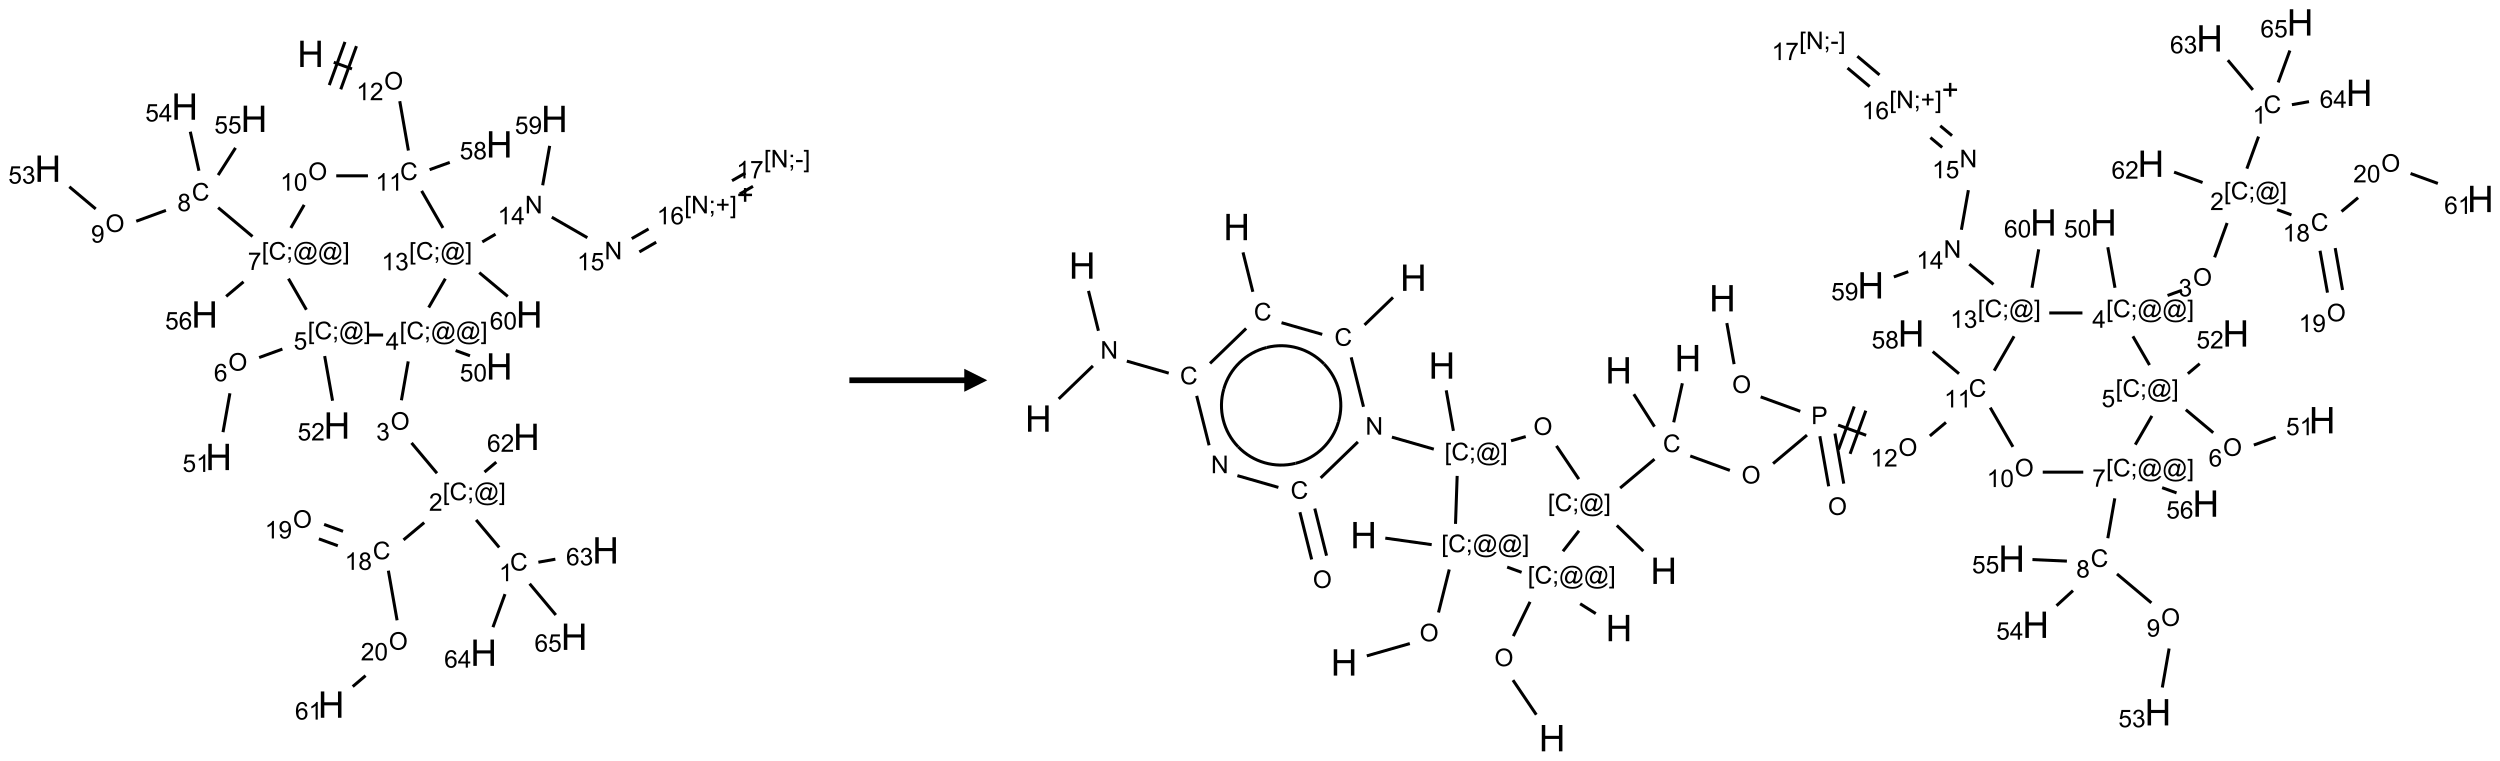 <?xml version="1.0" encoding="UTF-8"?>
<svg xmlns="http://www.w3.org/2000/svg" xmlns:xlink="http://www.w3.org/1999/xlink" width="1088" height="331" viewBox="0 0 1088 331">
<defs>
<g>
<g id="glyph-0-0">
<path d="M 2 0 L 2 -10 L 10 -10 L 10 0 Z M 2.25 -0.25 L 9.75 -0.25 L 9.75 -9.75 L 2.25 -9.75 Z M 2.25 -0.25 "/>
</g>
<g id="glyph-0-1">
<path d="M 1.281 0 L 1.281 -11.453 L 2.797 -11.453 L 2.797 -6.75 L 8.75 -6.75 L 8.75 -11.453 L 10.266 -11.453 L 10.266 0 L 8.75 0 L 8.75 -5.398 L 2.797 -5.398 L 2.797 0 Z M 1.281 0 "/>
</g>
<g id="glyph-1-0">
<path d="M 1.332 0 L 1.332 -6.668 L 6.668 -6.668 L 6.668 0 Z M 1.5 -0.168 L 6.5 -0.168 L 6.5 -6.5 L 1.5 -6.5 Z M 1.5 -0.168 "/>
</g>
<g id="glyph-1-1">
<path d="M 0.516 -3.719 C 0.516 -4.984 0.855 -5.977 1.535 -6.695 C 2.215 -7.414 3.094 -7.77 4.172 -7.77 C 4.875 -7.77 5.512 -7.602 6.078 -7.266 C 6.645 -6.93 7.074 -6.461 7.371 -5.855 C 7.668 -5.254 7.816 -4.57 7.816 -3.809 C 7.816 -3.035 7.66 -2.34 7.348 -1.73 C 7.035 -1.117 6.594 -0.656 6.02 -0.34 C 5.449 -0.027 4.828 0.129 4.168 0.129 C 3.449 0.129 2.805 -0.043 2.238 -0.391 C 1.672 -0.738 1.246 -1.211 0.953 -1.812 C 0.66 -2.414 0.516 -3.047 0.516 -3.719 Z M 1.559 -3.703 C 1.559 -2.781 1.805 -2.059 2.301 -1.527 C 2.793 -1 3.414 -0.734 4.16 -0.734 C 4.922 -0.734 5.547 -1 6.039 -1.535 C 6.531 -2.07 6.777 -2.828 6.777 -3.812 C 6.777 -4.434 6.672 -4.977 6.461 -5.441 C 6.25 -5.902 5.945 -6.262 5.539 -6.52 C 5.133 -6.773 4.68 -6.902 4.176 -6.902 C 3.461 -6.902 2.848 -6.656 2.332 -6.164 C 1.816 -5.672 1.559 -4.852 1.559 -3.703 Z M 1.559 -3.703 "/>
</g>
<g id="glyph-1-2">
<path d="M 3.973 0 L 3.035 0 L 3.035 -5.973 C 2.809 -5.758 2.516 -5.543 2.148 -5.328 C 1.781 -5.113 1.453 -4.953 1.16 -4.844 L 1.16 -5.75 C 1.684 -5.996 2.145 -6.297 2.535 -6.645 C 2.93 -6.996 3.207 -7.336 3.371 -7.668 L 3.973 -7.668 Z M 3.973 0 "/>
</g>
<g id="glyph-1-3">
<path d="M 5.371 -0.902 L 5.371 0 L 0.324 0 C 0.316 -0.227 0.352 -0.441 0.434 -0.652 C 0.562 -0.996 0.766 -1.332 1.051 -1.668 C 1.332 -2 1.742 -2.387 2.277 -2.824 C 3.105 -3.504 3.668 -4.043 3.957 -4.441 C 4.25 -4.84 4.395 -5.215 4.395 -5.566 C 4.395 -5.938 4.262 -6.254 3.996 -6.508 C 3.73 -6.762 3.387 -6.891 2.957 -6.891 C 2.508 -6.891 2.145 -6.754 1.875 -6.484 C 1.605 -6.215 1.469 -5.84 1.465 -5.359 L 0.5 -5.457 C 0.566 -6.176 0.812 -6.727 1.246 -7.102 C 1.676 -7.477 2.254 -7.668 2.98 -7.668 C 3.711 -7.668 4.293 -7.465 4.719 -7.059 C 5.145 -6.652 5.359 -6.148 5.359 -5.547 C 5.359 -5.242 5.297 -4.941 5.172 -4.645 C 5.047 -4.352 4.84 -4.039 4.551 -3.715 C 4.262 -3.387 3.777 -2.938 3.105 -2.371 C 2.543 -1.898 2.18 -1.578 2.02 -1.41 C 1.859 -1.242 1.73 -1.07 1.625 -0.902 Z M 5.371 -0.902 "/>
</g>
<g id="glyph-1-4">
<path d="M 6.27 -2.676 L 7.281 -2.422 C 7.07 -1.594 6.688 -0.961 6.137 -0.523 C 5.586 -0.086 4.914 0.129 4.121 0.129 C 3.297 0.129 2.629 -0.039 2.113 -0.371 C 1.598 -0.707 1.203 -1.191 0.934 -1.828 C 0.664 -2.465 0.531 -3.145 0.531 -3.875 C 0.531 -4.672 0.684 -5.363 0.988 -5.957 C 1.293 -6.547 1.723 -6.996 2.285 -7.305 C 2.844 -7.613 3.461 -7.766 4.137 -7.766 C 4.898 -7.766 5.543 -7.57 6.062 -7.184 C 6.582 -6.793 6.945 -6.246 7.152 -5.543 L 6.156 -5.309 C 5.98 -5.863 5.723 -6.266 5.387 -6.52 C 5.051 -6.773 4.625 -6.902 4.113 -6.902 C 3.527 -6.902 3.039 -6.762 2.645 -6.48 C 2.25 -6.199 1.973 -5.82 1.812 -5.348 C 1.652 -4.871 1.574 -4.383 1.574 -3.879 C 1.574 -3.23 1.668 -2.664 1.855 -2.18 C 2.047 -1.695 2.34 -1.332 2.738 -1.094 C 3.137 -0.855 3.57 -0.734 4.035 -0.734 C 4.602 -0.734 5.082 -0.898 5.473 -1.223 C 5.867 -1.551 6.133 -2.035 6.27 -2.676 Z M 6.27 -2.676 "/>
</g>
<g id="glyph-1-5">
<path d="M 0.441 -2 L 1.426 -2.082 C 1.5 -1.605 1.668 -1.242 1.934 -1.004 C 2.199 -0.762 2.52 -0.641 2.895 -0.641 C 3.348 -0.641 3.73 -0.812 4.043 -1.152 C 4.355 -1.492 4.512 -1.941 4.512 -2.504 C 4.512 -3.039 4.359 -3.461 4.059 -3.77 C 3.758 -4.078 3.367 -4.234 2.879 -4.234 C 2.578 -4.234 2.305 -4.164 2.062 -4.027 C 1.82 -3.891 1.629 -3.715 1.488 -3.496 L 0.609 -3.609 L 1.348 -7.531 L 5.145 -7.531 L 5.145 -6.637 L 2.098 -6.637 L 1.688 -4.582 C 2.145 -4.902 2.625 -5.062 3.129 -5.062 C 3.797 -5.062 4.359 -4.832 4.816 -4.371 C 5.277 -3.91 5.504 -3.312 5.504 -2.59 C 5.504 -1.898 5.305 -1.301 4.902 -0.797 C 4.41 -0.18 3.742 0.129 2.895 0.129 C 2.199 0.129 1.633 -0.062 1.195 -0.453 C 0.758 -0.844 0.504 -1.359 0.441 -2 Z M 0.441 -2 "/>
</g>
<g id="glyph-1-6">
<path d="M 1.887 -4.141 C 1.496 -4.281 1.207 -4.484 1.02 -4.75 C 0.832 -5.016 0.738 -5.328 0.738 -5.699 C 0.738 -6.254 0.938 -6.719 1.34 -7.098 C 1.738 -7.477 2.27 -7.668 2.934 -7.668 C 3.598 -7.668 4.137 -7.473 4.543 -7.086 C 4.949 -6.699 5.152 -6.227 5.152 -5.672 C 5.152 -5.316 5.059 -5.008 4.871 -4.746 C 4.688 -4.484 4.406 -4.281 4.027 -4.141 C 4.496 -3.988 4.852 -3.742 5.098 -3.402 C 5.34 -3.062 5.465 -2.656 5.465 -2.184 C 5.465 -1.531 5.234 -0.98 4.77 -0.535 C 4.309 -0.09 3.703 0.129 2.949 0.129 C 2.195 0.129 1.586 -0.094 1.125 -0.539 C 0.664 -0.984 0.434 -1.543 0.434 -2.207 C 0.434 -2.703 0.559 -3.121 0.809 -3.457 C 1.062 -3.793 1.422 -4.02 1.887 -4.141 Z M 1.699 -5.73 C 1.699 -5.367 1.812 -5.074 2.047 -4.844 C 2.281 -4.613 2.582 -4.5 2.953 -4.5 C 3.312 -4.5 3.609 -4.613 3.84 -4.84 C 4.07 -5.066 4.188 -5.348 4.188 -5.676 C 4.188 -6.02 4.07 -6.309 3.832 -6.543 C 3.594 -6.777 3.297 -6.895 2.941 -6.895 C 2.586 -6.895 2.289 -6.781 2.051 -6.551 C 1.816 -6.324 1.699 -6.047 1.699 -5.73 Z M 1.395 -2.203 C 1.395 -1.938 1.461 -1.676 1.586 -1.426 C 1.711 -1.176 1.902 -0.984 2.152 -0.848 C 2.402 -0.711 2.672 -0.641 2.957 -0.641 C 3.406 -0.641 3.777 -0.785 4.066 -1.074 C 4.359 -1.363 4.504 -1.727 4.504 -2.172 C 4.504 -2.625 4.355 -2.996 4.055 -3.293 C 3.754 -3.586 3.379 -3.734 2.926 -3.734 C 2.484 -3.734 2.121 -3.59 1.832 -3.297 C 1.543 -3.004 1.395 -2.641 1.395 -2.203 Z M 1.395 -2.203 "/>
</g>
<g id="glyph-1-7">
<path d="M 0.441 -3.766 C 0.441 -4.668 0.535 -5.395 0.723 -5.945 C 0.906 -6.496 1.184 -6.922 1.551 -7.219 C 1.918 -7.516 2.375 -7.668 2.934 -7.668 C 3.344 -7.668 3.703 -7.586 4.012 -7.418 C 4.32 -7.254 4.574 -7.016 4.777 -6.707 C 4.977 -6.395 5.137 -6.016 5.25 -5.57 C 5.363 -5.125 5.422 -4.523 5.422 -3.766 C 5.422 -2.871 5.328 -2.148 5.145 -1.598 C 4.961 -1.047 4.688 -0.621 4.32 -0.32 C 3.953 -0.02 3.492 0.129 2.934 0.129 C 2.195 0.129 1.617 -0.133 1.199 -0.66 C 0.695 -1.297 0.441 -2.332 0.441 -3.766 Z M 1.406 -3.766 C 1.406 -2.512 1.555 -1.68 1.848 -1.262 C 2.141 -0.848 2.5 -0.641 2.934 -0.641 C 3.363 -0.641 3.727 -0.848 4.02 -1.266 C 4.312 -1.684 4.457 -2.516 4.457 -3.766 C 4.457 -5.023 4.312 -5.859 4.02 -6.27 C 3.727 -6.684 3.359 -6.891 2.922 -6.891 C 2.492 -6.891 2.148 -6.707 1.891 -6.344 C 1.566 -5.879 1.406 -5.02 1.406 -3.766 Z M 1.406 -3.766 "/>
</g>
<g id="glyph-1-8">
<path d="M 0.723 2.121 L 0.723 -7.637 L 2.793 -7.637 L 2.793 -6.859 L 1.66 -6.859 L 1.66 1.344 L 2.793 1.344 L 2.793 2.121 Z M 0.723 2.121 "/>
</g>
<g id="glyph-1-9">
<path d="M 0.949 -4.465 L 0.949 -5.531 L 2.016 -5.531 L 2.016 -4.465 Z M 0.949 0 L 0.949 -1.066 L 2.016 -1.066 L 2.016 0 C 2.016 0.391 1.945 0.711 1.809 0.949 C 1.668 1.191 1.449 1.379 1.145 1.512 L 0.887 1.109 C 1.082 1.023 1.23 0.895 1.324 0.727 C 1.418 0.559 1.469 0.316 1.48 0 Z M 0.949 0 "/>
</g>
<g id="glyph-1-10">
<path d="M 6.047 -0.848 C 5.82 -0.59 5.57 -0.379 5.289 -0.223 C 5.008 -0.062 4.73 0.016 4.449 0.016 C 4.141 0.016 3.84 -0.074 3.547 -0.254 C 3.254 -0.434 3.02 -0.715 2.836 -1.09 C 2.652 -1.465 2.562 -1.875 2.562 -2.324 C 2.562 -2.875 2.703 -3.43 2.988 -3.98 C 3.27 -4.535 3.621 -4.953 4.043 -5.23 C 4.461 -5.508 4.871 -5.645 5.266 -5.645 C 5.566 -5.645 5.855 -5.566 6.129 -5.41 C 6.402 -5.25 6.641 -5.012 6.84 -4.688 L 7.016 -5.496 L 7.949 -5.496 L 7.199 -2 C 7.094 -1.516 7.043 -1.246 7.043 -1.191 C 7.043 -1.098 7.078 -1.02 7.148 -0.949 C 7.219 -0.883 7.305 -0.848 7.406 -0.848 C 7.59 -0.848 7.832 -0.953 8.129 -1.168 C 8.527 -1.445 8.84 -1.816 9.07 -2.285 C 9.301 -2.75 9.418 -3.234 9.418 -3.73 C 9.418 -4.309 9.27 -4.852 8.973 -5.355 C 8.676 -5.859 8.23 -6.262 7.645 -6.562 C 7.055 -6.863 6.406 -7.016 5.691 -7.016 C 4.879 -7.016 4.137 -6.824 3.465 -6.445 C 2.793 -6.066 2.273 -5.52 1.902 -4.809 C 1.535 -4.098 1.348 -3.34 1.348 -2.527 C 1.348 -1.676 1.535 -0.941 1.902 -0.328 C 2.273 0.285 2.809 0.742 3.508 1.035 C 4.207 1.328 4.984 1.473 5.832 1.473 C 6.742 1.473 7.504 1.32 8.121 1.016 C 8.734 0.711 9.195 0.34 9.5 -0.098 L 10.441 -0.098 C 10.266 0.266 9.961 0.637 9.531 1.016 C 9.102 1.395 8.59 1.695 7.996 1.914 C 7.402 2.133 6.688 2.246 5.848 2.246 C 5.078 2.246 4.367 2.145 3.715 1.949 C 3.066 1.75 2.512 1.453 2.051 1.055 C 1.594 0.656 1.25 0.199 1.016 -0.316 C 0.723 -0.973 0.578 -1.684 0.578 -2.441 C 0.578 -3.289 0.75 -4.098 1.098 -4.863 C 1.523 -5.805 2.125 -6.527 2.902 -7.027 C 3.684 -7.527 4.629 -7.777 5.738 -7.777 C 6.602 -7.777 7.375 -7.602 8.059 -7.246 C 8.746 -6.895 9.285 -6.371 9.684 -5.672 C 10.02 -5.07 10.188 -4.418 10.188 -3.715 C 10.188 -2.707 9.832 -1.812 9.125 -1.031 C 8.492 -0.328 7.801 0.02 7.051 0.02 C 6.812 0.02 6.617 -0.016 6.473 -0.09 C 6.324 -0.16 6.215 -0.266 6.145 -0.402 C 6.102 -0.488 6.066 -0.637 6.047 -0.848 Z M 3.527 -2.262 C 3.527 -1.785 3.641 -1.414 3.863 -1.152 C 4.09 -0.887 4.348 -0.754 4.641 -0.754 C 4.836 -0.754 5.039 -0.812 5.254 -0.93 C 5.469 -1.047 5.676 -1.219 5.871 -1.449 C 6.066 -1.676 6.23 -1.969 6.355 -2.32 C 6.48 -2.672 6.543 -3.027 6.543 -3.379 C 6.543 -3.852 6.426 -4.219 6.191 -4.48 C 5.957 -4.738 5.672 -4.871 5.332 -4.871 C 5.109 -4.871 4.902 -4.812 4.707 -4.699 C 4.512 -4.586 4.32 -4.406 4.137 -4.156 C 3.953 -3.906 3.805 -3.602 3.691 -3.246 C 3.582 -2.887 3.527 -2.559 3.527 -2.262 Z M 3.527 -2.262 "/>
</g>
<g id="glyph-1-11">
<path d="M 2.27 2.121 L 0.203 2.121 L 0.203 1.344 L 1.332 1.344 L 1.332 -6.859 L 0.203 -6.859 L 0.203 -7.637 L 2.27 -7.637 Z M 2.27 2.121 "/>
</g>
<g id="glyph-1-12">
<path d="M 0.504 -6.637 L 0.504 -7.535 L 5.449 -7.535 L 5.449 -6.809 C 4.961 -6.289 4.48 -5.602 4.004 -4.746 C 3.527 -3.887 3.156 -3.004 2.895 -2.098 C 2.707 -1.461 2.59 -0.762 2.535 0 L 1.574 0 C 1.582 -0.602 1.703 -1.328 1.926 -2.176 C 2.152 -3.027 2.477 -3.848 2.898 -4.637 C 3.32 -5.426 3.77 -6.094 4.246 -6.637 Z M 0.504 -6.637 "/>
</g>
<g id="glyph-1-13">
<path d="M 0.582 -1.766 L 1.484 -1.848 C 1.562 -1.426 1.707 -1.117 1.922 -0.926 C 2.137 -0.734 2.414 -0.641 2.75 -0.641 C 3.039 -0.641 3.289 -0.707 3.508 -0.84 C 3.727 -0.973 3.902 -1.148 4.043 -1.367 C 4.18 -1.586 4.297 -1.887 4.391 -2.262 C 4.484 -2.637 4.531 -3.016 4.531 -3.406 C 4.531 -3.449 4.531 -3.512 4.527 -3.594 C 4.34 -3.297 4.082 -3.055 3.758 -2.867 C 3.434 -2.68 3.082 -2.59 2.703 -2.59 C 2.07 -2.59 1.535 -2.816 1.098 -3.277 C 0.66 -3.734 0.441 -4.34 0.441 -5.09 C 0.441 -5.863 0.672 -6.484 1.129 -6.957 C 1.586 -7.43 2.156 -7.668 2.844 -7.668 C 3.34 -7.668 3.793 -7.531 4.207 -7.266 C 4.617 -7 4.93 -6.617 5.145 -6.121 C 5.355 -5.629 5.465 -4.91 5.465 -3.973 C 5.465 -2.996 5.359 -2.223 5.145 -1.645 C 4.934 -1.066 4.617 -0.625 4.199 -0.324 C 3.781 -0.02 3.293 0.129 2.73 0.129 C 2.133 0.129 1.645 -0.035 1.266 -0.367 C 0.887 -0.699 0.66 -1.164 0.582 -1.766 Z M 4.422 -5.137 C 4.422 -5.676 4.277 -6.102 3.992 -6.418 C 3.707 -6.734 3.359 -6.891 2.957 -6.891 C 2.543 -6.891 2.18 -6.719 1.871 -6.379 C 1.562 -6.039 1.406 -5.598 1.406 -5.059 C 1.406 -4.57 1.555 -4.176 1.848 -3.871 C 2.141 -3.566 2.5 -3.418 2.934 -3.418 C 3.367 -3.418 3.723 -3.57 4.004 -3.871 C 4.281 -4.176 4.422 -4.598 4.422 -5.137 Z M 4.422 -5.137 "/>
</g>
<g id="glyph-1-14">
<path d="M 0.449 -2.016 L 1.387 -2.141 C 1.492 -1.609 1.676 -1.227 1.934 -0.992 C 2.191 -0.758 2.508 -0.641 2.879 -0.641 C 3.32 -0.641 3.695 -0.793 3.996 -1.098 C 4.301 -1.402 4.453 -1.781 4.453 -2.234 C 4.453 -2.664 4.312 -3.02 4.031 -3.301 C 3.75 -3.578 3.391 -3.719 2.957 -3.719 C 2.781 -3.719 2.562 -3.684 2.297 -3.613 L 2.402 -4.438 C 2.465 -4.43 2.516 -4.426 2.551 -4.426 C 2.949 -4.426 3.312 -4.531 3.629 -4.738 C 3.949 -4.949 4.109 -5.27 4.109 -5.703 C 4.109 -6.047 3.992 -6.332 3.762 -6.559 C 3.527 -6.785 3.227 -6.895 2.859 -6.895 C 2.496 -6.895 2.191 -6.781 1.949 -6.551 C 1.707 -6.324 1.547 -5.98 1.48 -5.52 L 0.543 -5.688 C 0.656 -6.316 0.918 -6.805 1.324 -7.148 C 1.73 -7.492 2.234 -7.668 2.84 -7.668 C 3.254 -7.668 3.641 -7.578 3.988 -7.398 C 4.34 -7.219 4.609 -6.977 4.793 -6.668 C 4.98 -6.359 5.074 -6.031 5.074 -5.684 C 5.074 -5.352 4.984 -5.051 4.809 -4.781 C 4.629 -4.512 4.367 -4.297 4.02 -4.137 C 4.473 -4.031 4.824 -3.816 5.074 -3.488 C 5.324 -3.16 5.449 -2.75 5.449 -2.254 C 5.449 -1.59 5.203 -1.023 4.719 -0.559 C 4.234 -0.098 3.617 0.137 2.875 0.137 C 2.203 0.137 1.648 -0.062 1.207 -0.465 C 0.762 -0.863 0.512 -1.379 0.449 -2.016 Z M 0.449 -2.016 "/>
</g>
<g id="glyph-1-15">
<path d="M 3.449 0 L 3.449 -1.828 L 0.137 -1.828 L 0.137 -2.688 L 3.621 -7.637 L 4.387 -7.637 L 4.387 -2.688 L 5.418 -2.688 L 5.418 -1.828 L 4.387 -1.828 L 4.387 0 Z M 3.449 -2.688 L 3.449 -6.129 L 1.059 -2.688 Z M 3.449 -2.688 "/>
</g>
<g id="glyph-1-16">
<path d="M 5.309 -5.766 L 4.375 -5.691 C 4.293 -6.059 4.172 -6.328 4.02 -6.496 C 3.766 -6.762 3.453 -6.895 3.082 -6.895 C 2.785 -6.895 2.523 -6.812 2.297 -6.645 C 2 -6.43 1.77 -6.117 1.598 -5.703 C 1.43 -5.289 1.34 -4.703 1.332 -3.938 C 1.559 -4.281 1.836 -4.535 2.16 -4.703 C 2.488 -4.871 2.828 -4.953 3.188 -4.953 C 3.812 -4.953 4.344 -4.723 4.785 -4.262 C 5.223 -3.801 5.441 -3.207 5.441 -2.48 C 5.441 -2 5.34 -1.555 5.133 -1.145 C 4.926 -0.73 4.641 -0.418 4.281 -0.199 C 3.922 0.02 3.512 0.129 3.051 0.129 C 2.27 0.129 1.633 -0.156 1.141 -0.73 C 0.648 -1.305 0.402 -2.254 0.402 -3.574 C 0.402 -5.051 0.672 -6.121 1.219 -6.793 C 1.695 -7.375 2.336 -7.668 3.141 -7.668 C 3.742 -7.668 4.234 -7.5 4.617 -7.16 C 5 -6.824 5.23 -6.359 5.309 -5.766 Z M 1.48 -2.473 C 1.48 -2.152 1.547 -1.844 1.684 -1.547 C 1.82 -1.25 2.016 -1.027 2.262 -0.871 C 2.508 -0.719 2.766 -0.641 3.035 -0.641 C 3.434 -0.641 3.773 -0.801 4.059 -1.121 C 4.344 -1.441 4.484 -1.875 4.484 -2.422 C 4.484 -2.949 4.344 -3.367 4.062 -3.668 C 3.781 -3.973 3.426 -4.125 3 -4.125 C 2.578 -4.125 2.219 -3.973 1.922 -3.668 C 1.625 -3.363 1.48 -2.969 1.48 -2.473 Z M 1.48 -2.473 "/>
</g>
<g id="glyph-1-17">
<path d="M 0.812 0 L 0.812 -7.637 L 1.848 -7.637 L 5.859 -1.641 L 5.859 -7.637 L 6.828 -7.637 L 6.828 0 L 5.793 0 L 1.781 -6 L 1.781 0 Z M 0.812 0 "/>
</g>
<g id="glyph-1-18">
<path d="M 2.672 -1.234 L 2.672 -3.328 L 0.594 -3.328 L 0.594 -4.203 L 2.672 -4.203 L 2.672 -6.281 L 3.559 -6.281 L 3.559 -4.203 L 5.637 -4.203 L 5.637 -3.328 L 3.559 -3.328 L 3.559 -1.234 Z M 2.672 -1.234 "/>
</g>
<g id="glyph-1-19">
<path d="M 0.34 -2.293 L 0.34 -3.234 L 3.219 -3.234 L 3.219 -2.293 Z M 0.34 -2.293 "/>
</g>
<g id="glyph-1-20">
<path d="M 0.824 0 L 0.824 -7.637 L 3.703 -7.637 C 4.211 -7.637 4.598 -7.609 4.863 -7.562 C 5.238 -7.5 5.555 -7.383 5.809 -7.207 C 6.062 -7.031 6.266 -6.785 6.418 -6.469 C 6.574 -6.152 6.652 -5.805 6.652 -5.426 C 6.652 -4.777 6.445 -4.227 6.031 -3.777 C 5.617 -3.328 4.871 -3.105 3.793 -3.105 L 1.832 -3.105 L 1.832 0 Z M 1.832 -4.004 L 3.809 -4.004 C 4.461 -4.004 4.922 -4.125 5.199 -4.371 C 5.473 -4.613 5.609 -4.953 5.609 -5.395 C 5.609 -5.715 5.527 -5.988 5.367 -6.215 C 5.207 -6.441 4.992 -6.594 4.73 -6.668 C 4.559 -6.711 4.246 -6.734 3.785 -6.734 L 1.832 -6.734 Z M 1.832 -4.004 "/>
</g>
</g>
</defs>
<path fill="none" stroke-width="0.033" stroke-linecap="butt" stroke-linejoin="miter" stroke="rgb(0%, 0%, 0%)" stroke-opacity="1" stroke-miterlimit="10" d="M 3.111 0.092 L 3.309 0.164 " transform="matrix(40, 0, 0, 40, 20.814, 23.437)"/>
<path fill="none" stroke-width="0.033" stroke-linecap="butt" stroke-linejoin="miter" stroke="rgb(0%, 0%, 0%)" stroke-opacity="1" stroke-miterlimit="10" d="M 3.187 0.386 L 3.358 -0.084 " transform="matrix(40, 0, 0, 40, 20.814, 23.437)"/>
<path fill="none" stroke-width="0.033" stroke-linecap="butt" stroke-linejoin="miter" stroke="rgb(0%, 0%, 0%)" stroke-opacity="1" stroke-miterlimit="10" d="M 3.062 0.34 L 3.233 -0.13 " transform="matrix(40, 0, 0, 40, 20.814, 23.437)"/>
<path fill="none" stroke-width="0.033" stroke-linecap="butt" stroke-linejoin="miter" stroke="rgb(0%, 0%, 0%)" stroke-opacity="1" stroke-miterlimit="10" d="M 3.829 0.515 L 3.923 1.052 " transform="matrix(40, 0, 0, 40, 20.814, 23.437)"/>
<path fill="none" stroke-width="0.033" stroke-linecap="butt" stroke-linejoin="miter" stroke="rgb(0%, 0%, 0%)" stroke-opacity="1" stroke-miterlimit="10" d="M 4.154 1.26 L 4.373 1.181 " transform="matrix(40, 0, 0, 40, 20.814, 23.437)"/>
<path fill="none" stroke-width="0.033" stroke-linecap="butt" stroke-linejoin="miter" stroke="rgb(0%, 0%, 0%)" stroke-opacity="1" stroke-miterlimit="10" d="M 3.483 1.327 L 3.138 1.327 " transform="matrix(40, 0, 0, 40, 20.814, 23.437)"/>
<path fill="none" stroke-width="0.033" stroke-linecap="butt" stroke-linejoin="miter" stroke="rgb(0%, 0%, 0%)" stroke-opacity="1" stroke-miterlimit="10" d="M 2.789 1.643 L 2.644 1.894 " transform="matrix(40, 0, 0, 40, 20.814, 23.437)"/>
<path fill="none" stroke-width="0.033" stroke-linecap="butt" stroke-linejoin="miter" stroke="rgb(0%, 0%, 0%)" stroke-opacity="1" stroke-miterlimit="10" d="M 2.227 1.987 L 1.853 1.673 " transform="matrix(40, 0, 0, 40, 20.814, 23.437)"/>
<path fill="none" stroke-width="0.033" stroke-linecap="butt" stroke-linejoin="miter" stroke="rgb(0%, 0%, 0%)" stroke-opacity="1" stroke-miterlimit="10" d="M 1.285 1.703 L 0.962 1.821 " transform="matrix(40, 0, 0, 40, 20.814, 23.437)"/>
<path fill="none" stroke-width="0.033" stroke-linecap="butt" stroke-linejoin="miter" stroke="rgb(0%, 0%, 0%)" stroke-opacity="1" stroke-miterlimit="10" d="M 0.521 1.687 L 0.234 1.446 " transform="matrix(40, 0, 0, 40, 20.814, 23.437)"/>
<path fill="none" stroke-width="0.033" stroke-linecap="butt" stroke-linejoin="miter" stroke="rgb(0%, 0%, 0%)" stroke-opacity="1" stroke-miterlimit="10" d="M 1.644 1.272 L 1.55 0.847 " transform="matrix(40, 0, 0, 40, 20.814, 23.437)"/>
<path fill="none" stroke-width="0.033" stroke-linecap="butt" stroke-linejoin="miter" stroke="rgb(0%, 0%, 0%)" stroke-opacity="1" stroke-miterlimit="10" d="M 1.853 1.319 L 2.042 1.023 " transform="matrix(40, 0, 0, 40, 20.814, 23.437)"/>
<path fill="none" stroke-width="0.033" stroke-linecap="butt" stroke-linejoin="miter" stroke="rgb(0%, 0%, 0%)" stroke-opacity="1" stroke-miterlimit="10" d="M 2.129 2.48 L 1.94 2.639 " transform="matrix(40, 0, 0, 40, 20.814, 23.437)"/>
<path fill="none" stroke-width="0.033" stroke-linecap="butt" stroke-linejoin="miter" stroke="rgb(0%, 0%, 0%)" stroke-opacity="1" stroke-miterlimit="10" d="M 2.618 2.446 L 2.813 2.784 " transform="matrix(40, 0, 0, 40, 20.814, 23.437)"/>
<path fill="none" stroke-width="0.033" stroke-linecap="butt" stroke-linejoin="miter" stroke="rgb(0%, 0%, 0%)" stroke-opacity="1" stroke-miterlimit="10" d="M 2.552 3.212 L 2.299 3.304 " transform="matrix(40, 0, 0, 40, 20.814, 23.437)"/>
<path fill="none" stroke-width="0.033" stroke-linecap="butt" stroke-linejoin="miter" stroke="rgb(0%, 0%, 0%)" stroke-opacity="1" stroke-miterlimit="10" d="M 1.981 3.693 L 1.906 4.116 " transform="matrix(40, 0, 0, 40, 20.814, 23.437)"/>
<path fill="none" stroke-width="0.033" stroke-linecap="butt" stroke-linejoin="miter" stroke="rgb(0%, 0%, 0%)" stroke-opacity="1" stroke-miterlimit="10" d="M 3.012 3.288 L 3.098 3.774 " transform="matrix(40, 0, 0, 40, 20.814, 23.437)"/>
<path fill="none" stroke-width="0.033" stroke-linecap="butt" stroke-linejoin="miter" stroke="rgb(0%, 0%, 0%)" stroke-opacity="1" stroke-miterlimit="10" d="M 3.482 3.059 L 3.648 3.059 " transform="matrix(40, 0, 0, 40, 20.814, 23.437)"/>
<path fill="none" stroke-width="0.033" stroke-linecap="butt" stroke-linejoin="miter" stroke="rgb(0%, 0%, 0%)" stroke-opacity="1" stroke-miterlimit="10" d="M 3.921 3.346 L 3.847 3.769 " transform="matrix(40, 0, 0, 40, 20.814, 23.437)"/>
<path fill="none" stroke-width="0.033" stroke-linecap="butt" stroke-linejoin="miter" stroke="rgb(0%, 0%, 0%)" stroke-opacity="1" stroke-miterlimit="10" d="M 3.957 4.233 L 4.234 4.563 " transform="matrix(40, 0, 0, 40, 20.814, 23.437)"/>
<path fill="none" stroke-width="0.033" stroke-linecap="butt" stroke-linejoin="miter" stroke="rgb(0%, 0%, 0%)" stroke-opacity="1" stroke-miterlimit="10" d="M 4.66 5.071 L 4.911 5.37 " transform="matrix(40, 0, 0, 40, 20.814, 23.437)"/>
<path fill="none" stroke-width="0.033" stroke-linecap="butt" stroke-linejoin="miter" stroke="rgb(0%, 0%, 0%)" stroke-opacity="1" stroke-miterlimit="10" d="M 5.337 5.531 L 5.522 5.498 " transform="matrix(40, 0, 0, 40, 20.814, 23.437)"/>
<path fill="none" stroke-width="0.033" stroke-linecap="butt" stroke-linejoin="miter" stroke="rgb(0%, 0%, 0%)" stroke-opacity="1" stroke-miterlimit="10" d="M 4.974 5.878 L 4.843 6.238 " transform="matrix(40, 0, 0, 40, 20.814, 23.437)"/>
<path fill="none" stroke-width="0.033" stroke-linecap="butt" stroke-linejoin="miter" stroke="rgb(0%, 0%, 0%)" stroke-opacity="1" stroke-miterlimit="10" d="M 5.242 5.765 L 5.527 6.105 " transform="matrix(40, 0, 0, 40, 20.814, 23.437)"/>
<path fill="none" stroke-width="0.033" stroke-linecap="butt" stroke-linejoin="miter" stroke="rgb(0%, 0%, 0%)" stroke-opacity="1" stroke-miterlimit="10" d="M 4.095 5.1 L 3.87 5.288 " transform="matrix(40, 0, 0, 40, 20.814, 23.437)"/>
<path fill="none" stroke-width="0.033" stroke-linecap="butt" stroke-linejoin="miter" stroke="rgb(0%, 0%, 0%)" stroke-opacity="1" stroke-miterlimit="10" d="M 3.212 5.195 L 3.006 5.12 " transform="matrix(40, 0, 0, 40, 20.814, 23.437)"/>
<path fill="none" stroke-width="0.033" stroke-linecap="butt" stroke-linejoin="miter" stroke="rgb(0%, 0%, 0%)" stroke-opacity="1" stroke-miterlimit="10" d="M 3.155 5.352 L 2.949 5.277 " transform="matrix(40, 0, 0, 40, 20.814, 23.437)"/>
<path fill="none" stroke-width="0.033" stroke-linecap="butt" stroke-linejoin="miter" stroke="rgb(0%, 0%, 0%)" stroke-opacity="1" stroke-miterlimit="10" d="M 3.705 5.623 L 3.8 6.163 " transform="matrix(40, 0, 0, 40, 20.814, 23.437)"/>
<path fill="none" stroke-width="0.033" stroke-linecap="butt" stroke-linejoin="miter" stroke="rgb(0%, 0%, 0%)" stroke-opacity="1" stroke-miterlimit="10" d="M 3.457 6.765 L 3.317 6.884 " transform="matrix(40, 0, 0, 40, 20.814, 23.437)"/>
<path fill="none" stroke-width="0.033" stroke-linecap="butt" stroke-linejoin="miter" stroke="rgb(0%, 0%, 0%)" stroke-opacity="1" stroke-miterlimit="10" d="M 4.751 4.55 L 4.879 4.442 " transform="matrix(40, 0, 0, 40, 20.814, 23.437)"/>
<path fill="none" stroke-width="0.033" stroke-linecap="butt" stroke-linejoin="miter" stroke="rgb(0%, 0%, 0%)" stroke-opacity="1" stroke-miterlimit="10" d="M 4.437 3.228 L 4.593 3.285 " transform="matrix(40, 0, 0, 40, 20.814, 23.437)"/>
<path fill="none" stroke-width="0.033" stroke-linecap="butt" stroke-linejoin="miter" stroke="rgb(0%, 0%, 0%)" stroke-opacity="1" stroke-miterlimit="10" d="M 4.144 2.76 L 4.325 2.446 " transform="matrix(40, 0, 0, 40, 20.814, 23.437)"/>
<path fill="none" stroke-width="0.033" stroke-linecap="butt" stroke-linejoin="miter" stroke="rgb(0%, 0%, 0%)" stroke-opacity="1" stroke-miterlimit="10" d="M 4.299 1.894 L 4.067 1.491 " transform="matrix(40, 0, 0, 40, 20.814, 23.437)"/>
<path fill="none" stroke-width="0.033" stroke-linecap="butt" stroke-linejoin="miter" stroke="rgb(0%, 0%, 0%)" stroke-opacity="1" stroke-miterlimit="10" d="M 4.727 2.046 L 4.871 1.962 " transform="matrix(40, 0, 0, 40, 20.814, 23.437)"/>
<path fill="none" stroke-width="0.033" stroke-linecap="butt" stroke-linejoin="miter" stroke="rgb(0%, 0%, 0%)" stroke-opacity="1" stroke-miterlimit="10" d="M 5.483 1.777 L 5.87 2 " transform="matrix(40, 0, 0, 40, 20.814, 23.437)"/>
<path fill="none" stroke-width="0.033" stroke-linecap="butt" stroke-linejoin="miter" stroke="rgb(0%, 0%, 0%)" stroke-opacity="1" stroke-miterlimit="10" d="M 6.436 2.155 L 6.619 2.049 " transform="matrix(40, 0, 0, 40, 20.814, 23.437)"/>
<path fill="none" stroke-width="0.033" stroke-linecap="butt" stroke-linejoin="miter" stroke="rgb(0%, 0%, 0%)" stroke-opacity="1" stroke-miterlimit="10" d="M 6.353 2.01 L 6.536 1.905 " transform="matrix(40, 0, 0, 40, 20.814, 23.437)"/>
<path fill="none" stroke-width="0.033" stroke-linecap="butt" stroke-linejoin="miter" stroke="rgb(0%, 0%, 0%)" stroke-opacity="1" stroke-miterlimit="10" d="M 7.528 1.525 L 7.672 1.441 " transform="matrix(40, 0, 0, 40, 20.814, 23.437)"/>
<path fill="none" stroke-width="0.033" stroke-linecap="butt" stroke-linejoin="miter" stroke="rgb(0%, 0%, 0%)" stroke-opacity="1" stroke-miterlimit="10" d="M 7.444 1.38 L 7.589 1.297 " transform="matrix(40, 0, 0, 40, 20.814, 23.437)"/>
<path fill="none" stroke-width="0.033" stroke-linecap="butt" stroke-linejoin="miter" stroke="rgb(0%, 0%, 0%)" stroke-opacity="1" stroke-miterlimit="10" d="M 5.384 1.43 L 5.46 1.001 " transform="matrix(40, 0, 0, 40, 20.814, 23.437)"/>
<path fill="none" stroke-width="0.033" stroke-linecap="butt" stroke-linejoin="miter" stroke="rgb(0%, 0%, 0%)" stroke-opacity="1" stroke-miterlimit="10" d="M 4.694 2.38 L 5.004 2.639 " transform="matrix(40, 0, 0, 40, 20.814, 23.437)"/>
<g fill="rgb(0%, 0%, 0%)" fill-opacity="1">
<use xlink:href="#glyph-0-1" x="129.379" y="29.164"/>
</g>
<g fill="rgb(0%, 0%, 0%)" fill-opacity="1">
<use xlink:href="#glyph-1-1" x="167.164" y="38.969"/>
</g>
<g fill="rgb(0%, 0%, 0%)" fill-opacity="1">
<use xlink:href="#glyph-1-2" x="155.039" y="43.598"/>
<use xlink:href="#glyph-1-3" x="160.971" y="43.598"/>
</g>
<g fill="rgb(0%, 0%, 0%)" fill-opacity="1">
<use xlink:href="#glyph-1-4" x="174.094" y="78.355"/>
</g>
<g fill="rgb(0%, 0%, 0%)" fill-opacity="1">
<use xlink:href="#glyph-1-2" x="163.383" y="82.992"/>
<use xlink:href="#glyph-1-2" x="169.315" y="82.992"/>
</g>
<g fill="rgb(0%, 0%, 0%)" fill-opacity="1">
<use xlink:href="#glyph-0-1" x="211.5" y="68.559"/>
</g>
<g fill="rgb(0%, 0%, 0%)" fill-opacity="1">
<use xlink:href="#glyph-1-5" x="200.051" y="69.348"/>
<use xlink:href="#glyph-1-6" x="205.983" y="69.348"/>
</g>
<g fill="rgb(0%, 0%, 0%)" fill-opacity="1">
<use xlink:href="#glyph-1-1" x="134.109" y="78.359"/>
</g>
<g fill="rgb(0%, 0%, 0%)" fill-opacity="1">
<use xlink:href="#glyph-1-2" x="121.934" y="82.992"/>
<use xlink:href="#glyph-1-7" x="127.866" y="82.992"/>
</g>
<g fill="rgb(0%, 0%, 0%)" fill-opacity="1">
<use xlink:href="#glyph-1-8" x="113.898" y="113.004"/>
<use xlink:href="#glyph-1-4" x="116.862" y="113.004"/>
<use xlink:href="#glyph-1-9" x="124.565" y="113.004"/>
<use xlink:href="#glyph-1-10" x="127.529" y="113.004"/>
<use xlink:href="#glyph-1-10" x="138.357" y="113.004"/>
<use xlink:href="#glyph-1-11" x="149.185" y="113.004"/>
</g>
<g fill="rgb(0%, 0%, 0%)" fill-opacity="1">
<use xlink:href="#glyph-1-12" x="107.84" y="117.504"/>
</g>
<g fill="rgb(0%, 0%, 0%)" fill-opacity="1">
<use xlink:href="#glyph-1-4" x="83.453" y="87.285"/>
</g>
<g fill="rgb(0%, 0%, 0%)" fill-opacity="1">
<use xlink:href="#glyph-1-6" x="77.184" y="91.922"/>
</g>
<g fill="rgb(0%, 0%, 0%)" fill-opacity="1">
<use xlink:href="#glyph-1-1" x="45.879" y="100.969"/>
</g>
<g fill="rgb(0%, 0%, 0%)" fill-opacity="1">
<use xlink:href="#glyph-1-13" x="39.594" y="105.602"/>
</g>
<g fill="rgb(0%, 0%, 0%)" fill-opacity="1">
<use xlink:href="#glyph-0-1" x="15.043" y="79.137"/>
</g>
<g fill="rgb(0%, 0%, 0%)" fill-opacity="1">
<use xlink:href="#glyph-1-5" x="3.605" y="79.93"/>
<use xlink:href="#glyph-1-14" x="9.538" y="79.93"/>
</g>
<g fill="rgb(0%, 0%, 0%)" fill-opacity="1">
<use xlink:href="#glyph-0-1" x="74.613" y="52.117"/>
</g>
<g fill="rgb(0%, 0%, 0%)" fill-opacity="1">
<use xlink:href="#glyph-1-5" x="63.211" y="52.875"/>
<use xlink:href="#glyph-1-15" x="69.143" y="52.875"/>
</g>
<g fill="rgb(0%, 0%, 0%)" fill-opacity="1">
<use xlink:href="#glyph-0-1" x="104.762" y="57.434"/>
</g>
<g fill="rgb(0%, 0%, 0%)" fill-opacity="1">
<use xlink:href="#glyph-1-5" x="93.27" y="58.09"/>
<use xlink:href="#glyph-1-5" x="99.202" y="58.09"/>
</g>
<g fill="rgb(0%, 0%, 0%)" fill-opacity="1">
<use xlink:href="#glyph-0-1" x="83.273" y="142.59"/>
</g>
<g fill="rgb(0%, 0%, 0%)" fill-opacity="1">
<use xlink:href="#glyph-1-5" x="71.844" y="143.383"/>
<use xlink:href="#glyph-1-16" x="77.776" y="143.383"/>
</g>
<g fill="rgb(0%, 0%, 0%)" fill-opacity="1">
<use xlink:href="#glyph-1-8" x="133.898" y="147.645"/>
<use xlink:href="#glyph-1-4" x="136.862" y="147.645"/>
<use xlink:href="#glyph-1-9" x="144.565" y="147.645"/>
<use xlink:href="#glyph-1-10" x="147.529" y="147.645"/>
<use xlink:href="#glyph-1-11" x="158.357" y="147.645"/>
</g>
<g fill="rgb(0%, 0%, 0%)" fill-opacity="1">
<use xlink:href="#glyph-1-5" x="127.781" y="152.141"/>
</g>
<g fill="rgb(0%, 0%, 0%)" fill-opacity="1">
<use xlink:href="#glyph-1-1" x="99.344" y="161.32"/>
</g>
<g fill="rgb(0%, 0%, 0%)" fill-opacity="1">
<use xlink:href="#glyph-1-16" x="93.082" y="165.953"/>
</g>
<g fill="rgb(0%, 0%, 0%)" fill-opacity="1">
<use xlink:href="#glyph-0-1" x="89.379" y="204.594"/>
</g>
<g fill="rgb(0%, 0%, 0%)" fill-opacity="1">
<use xlink:href="#glyph-1-5" x="79.418" y="205.387"/>
<use xlink:href="#glyph-1-2" x="85.35" y="205.387"/>
</g>
<g fill="rgb(0%, 0%, 0%)" fill-opacity="1">
<use xlink:href="#glyph-0-1" x="140.859" y="190.914"/>
</g>
<g fill="rgb(0%, 0%, 0%)" fill-opacity="1">
<use xlink:href="#glyph-1-5" x="129.504" y="191.703"/>
<use xlink:href="#glyph-1-3" x="135.436" y="191.703"/>
</g>
<g fill="rgb(0%, 0%, 0%)" fill-opacity="1">
<use xlink:href="#glyph-1-8" x="173.898" y="147.645"/>
<use xlink:href="#glyph-1-4" x="176.862" y="147.645"/>
<use xlink:href="#glyph-1-9" x="184.565" y="147.645"/>
<use xlink:href="#glyph-1-10" x="187.529" y="147.645"/>
<use xlink:href="#glyph-1-10" x="198.357" y="147.645"/>
<use xlink:href="#glyph-1-11" x="209.185" y="147.645"/>
</g>
<g fill="rgb(0%, 0%, 0%)" fill-opacity="1">
<use xlink:href="#glyph-1-15" x="167.871" y="152.242"/>
</g>
<g fill="rgb(0%, 0%, 0%)" fill-opacity="1">
<use xlink:href="#glyph-1-1" x="169.984" y="187.035"/>
</g>
<g fill="rgb(0%, 0%, 0%)" fill-opacity="1">
<use xlink:href="#glyph-1-14" x="163.719" y="191.664"/>
</g>
<g fill="rgb(0%, 0%, 0%)" fill-opacity="1">
<use xlink:href="#glyph-1-8" x="192.664" y="217.68"/>
<use xlink:href="#glyph-1-4" x="195.628" y="217.68"/>
<use xlink:href="#glyph-1-9" x="203.331" y="217.68"/>
<use xlink:href="#glyph-1-10" x="206.294" y="217.68"/>
<use xlink:href="#glyph-1-11" x="217.122" y="217.68"/>
</g>
<g fill="rgb(0%, 0%, 0%)" fill-opacity="1">
<use xlink:href="#glyph-1-3" x="186.688" y="222.309"/>
</g>
<g fill="rgb(0%, 0%, 0%)" fill-opacity="1">
<use xlink:href="#glyph-1-4" x="221.945" y="248.312"/>
</g>
<g fill="rgb(0%, 0%, 0%)" fill-opacity="1">
<use xlink:href="#glyph-1-2" x="217.168" y="252.949"/>
</g>
<g fill="rgb(0%, 0%, 0%)" fill-opacity="1">
<use xlink:href="#glyph-0-1" x="257.781" y="245.25"/>
</g>
<g fill="rgb(0%, 0%, 0%)" fill-opacity="1">
<use xlink:href="#glyph-1-16" x="246.348" y="246.043"/>
<use xlink:href="#glyph-1-14" x="252.28" y="246.043"/>
</g>
<g fill="rgb(0%, 0%, 0%)" fill-opacity="1">
<use xlink:href="#glyph-0-1" x="204.711" y="289.785"/>
</g>
<g fill="rgb(0%, 0%, 0%)" fill-opacity="1">
<use xlink:href="#glyph-1-16" x="193.309" y="290.574"/>
<use xlink:href="#glyph-1-15" x="199.241" y="290.574"/>
</g>
<g fill="rgb(0%, 0%, 0%)" fill-opacity="1">
<use xlink:href="#glyph-0-1" x="244.102" y="282.836"/>
</g>
<g fill="rgb(0%, 0%, 0%)" fill-opacity="1">
<use xlink:href="#glyph-1-16" x="232.609" y="283.629"/>
<use xlink:href="#glyph-1-5" x="238.542" y="283.629"/>
</g>
<g fill="rgb(0%, 0%, 0%)" fill-opacity="1">
<use xlink:href="#glyph-1-4" x="162.219" y="243.383"/>
</g>
<g fill="rgb(0%, 0%, 0%)" fill-opacity="1">
<use xlink:href="#glyph-1-2" x="150.016" y="248.02"/>
<use xlink:href="#glyph-1-6" x="155.948" y="248.02"/>
</g>
<g fill="rgb(0%, 0%, 0%)" fill-opacity="1">
<use xlink:href="#glyph-1-1" x="127.469" y="229.707"/>
</g>
<g fill="rgb(0%, 0%, 0%)" fill-opacity="1">
<use xlink:href="#glyph-1-2" x="115.25" y="234.34"/>
<use xlink:href="#glyph-1-13" x="121.182" y="234.34"/>
</g>
<g fill="rgb(0%, 0%, 0%)" fill-opacity="1">
<use xlink:href="#glyph-1-1" x="169.18" y="282.777"/>
</g>
<g fill="rgb(0%, 0%, 0%)" fill-opacity="1">
<use xlink:href="#glyph-1-3" x="157.008" y="287.41"/>
<use xlink:href="#glyph-1-7" x="162.94" y="287.41"/>
</g>
<g fill="rgb(0%, 0%, 0%)" fill-opacity="1">
<use xlink:href="#glyph-0-1" x="138.34" y="312.371"/>
</g>
<g fill="rgb(0%, 0%, 0%)" fill-opacity="1">
<use xlink:href="#glyph-1-16" x="128.383" y="313.16"/>
<use xlink:href="#glyph-1-2" x="134.315" y="313.16"/>
</g>
<g fill="rgb(0%, 0%, 0%)" fill-opacity="1">
<use xlink:href="#glyph-0-1" x="223.32" y="195.844"/>
</g>
<g fill="rgb(0%, 0%, 0%)" fill-opacity="1">
<use xlink:href="#glyph-1-16" x="211.965" y="196.637"/>
<use xlink:href="#glyph-1-3" x="217.897" y="196.637"/>
</g>
<g fill="rgb(0%, 0%, 0%)" fill-opacity="1">
<use xlink:href="#glyph-0-1" x="211.5" y="165.199"/>
</g>
<g fill="rgb(0%, 0%, 0%)" fill-opacity="1">
<use xlink:href="#glyph-1-5" x="200.094" y="165.992"/>
<use xlink:href="#glyph-1-7" x="206.026" y="165.992"/>
</g>
<g fill="rgb(0%, 0%, 0%)" fill-opacity="1">
<use xlink:href="#glyph-1-8" x="178.016" y="113.004"/>
<use xlink:href="#glyph-1-4" x="180.979" y="113.004"/>
<use xlink:href="#glyph-1-9" x="188.682" y="113.004"/>
<use xlink:href="#glyph-1-10" x="191.646" y="113.004"/>
<use xlink:href="#glyph-1-11" x="202.474" y="113.004"/>
</g>
<g fill="rgb(0%, 0%, 0%)" fill-opacity="1">
<use xlink:href="#glyph-1-2" x="166.027" y="117.633"/>
<use xlink:href="#glyph-1-14" x="171.96" y="117.633"/>
</g>
<g fill="rgb(0%, 0%, 0%)" fill-opacity="1">
<use xlink:href="#glyph-1-17" x="228.453" y="92.863"/>
</g>
<g fill="rgb(0%, 0%, 0%)" fill-opacity="1">
<use xlink:href="#glyph-1-2" x="216.582" y="97.633"/>
<use xlink:href="#glyph-1-15" x="222.514" y="97.633"/>
</g>
<g fill="rgb(0%, 0%, 0%)" fill-opacity="1">
<use xlink:href="#glyph-1-17" x="263.094" y="112.863"/>
</g>
<g fill="rgb(0%, 0%, 0%)" fill-opacity="1">
<use xlink:href="#glyph-1-2" x="251.133" y="117.633"/>
<use xlink:href="#glyph-1-5" x="257.065" y="117.633"/>
</g>
<g fill="rgb(0%, 0%, 0%)" fill-opacity="1">
<use xlink:href="#glyph-1-8" x="297.82" y="92.863"/>
<use xlink:href="#glyph-1-17" x="300.784" y="92.863"/>
<use xlink:href="#glyph-1-9" x="308.487" y="92.863"/>
<use xlink:href="#glyph-1-18" x="311.451" y="92.863"/>
<use xlink:href="#glyph-1-11" x="317.68" y="92.863"/>
</g>
<g fill="rgb(0%, 0%, 0%)" fill-opacity="1">
<use xlink:href="#glyph-1-2" x="285.836" y="97.633"/>
<use xlink:href="#glyph-1-16" x="291.768" y="97.633"/>
</g>
<path fill-rule="nonzero" fill="rgb(0%, 0%, 0%)" fill-opacity="1" d="M 321.285 84.293 L 323.75 84.293 L 323.75 81.828 L 324.816 81.828 L 324.816 84.293 L 327.281 84.293 L 327.281 85.359 L 324.816 85.359 L 324.816 87.824 L 323.75 87.824 L 323.75 85.359 L 321.285 85.359 "/>
<g fill="rgb(0%, 0%, 0%)" fill-opacity="1">
<use xlink:href="#glyph-1-8" x="332.461" y="72.863"/>
<use xlink:href="#glyph-1-17" x="335.424" y="72.863"/>
<use xlink:href="#glyph-1-9" x="343.128" y="72.863"/>
<use xlink:href="#glyph-1-19" x="346.091" y="72.863"/>
<use xlink:href="#glyph-1-11" x="349.643" y="72.863"/>
</g>
<g fill="rgb(0%, 0%, 0%)" fill-opacity="1">
<use xlink:href="#glyph-1-2" x="320.473" y="77.633"/>
<use xlink:href="#glyph-1-12" x="326.405" y="77.633"/>
</g>
<g fill="rgb(0%, 0%, 0%)" fill-opacity="1">
<use xlink:href="#glyph-0-1" x="235.5" y="57.488"/>
</g>
<g fill="rgb(0%, 0%, 0%)" fill-opacity="1">
<use xlink:href="#glyph-1-5" x="224.051" y="58.277"/>
<use xlink:href="#glyph-1-13" x="229.983" y="58.277"/>
</g>
<g fill="rgb(0%, 0%, 0%)" fill-opacity="1">
<use xlink:href="#glyph-0-1" x="224.555" y="142.59"/>
</g>
<g fill="rgb(0%, 0%, 0%)" fill-opacity="1">
<use xlink:href="#glyph-1-16" x="213.148" y="143.383"/>
<use xlink:href="#glyph-1-7" x="219.081" y="143.383"/>
</g>
<path fill-rule="nonzero" fill="rgb(0%, 0%, 0%)" fill-opacity="1" d="M 369.648 166.75 L 419.648 166.75 L 419.648 170.5 L 429.648 165.5 L 419.648 160.5 L 419.648 164.25 L 369.648 164.25 "/>
<path fill="none" stroke-width="0.033" stroke-linecap="butt" stroke-linejoin="miter" stroke="rgb(0%, 0%, 0%)" stroke-opacity="1" stroke-miterlimit="10" d="M 5.418 7.532 L 5.164 7.156 " transform="matrix(40, 0, 0, 40, 451.877, 9.756)"/>
<path fill="none" stroke-width="0.033" stroke-linecap="butt" stroke-linejoin="miter" stroke="rgb(0%, 0%, 0%)" stroke-opacity="1" stroke-miterlimit="10" d="M 5.168 6.677 L 5.35 6.304 " transform="matrix(40, 0, 0, 40, 451.877, 9.756)"/>
<path fill="none" stroke-width="0.033" stroke-linecap="butt" stroke-linejoin="miter" stroke="rgb(0%, 0%, 0%)" stroke-opacity="1" stroke-miterlimit="10" d="M 5.895 6.325 L 6.065 6.432 " transform="matrix(40, 0, 0, 40, 451.877, 9.756)"/>
<path fill="none" stroke-width="0.033" stroke-linecap="butt" stroke-linejoin="miter" stroke="rgb(0%, 0%, 0%)" stroke-opacity="1" stroke-miterlimit="10" d="M 5.258 5.983 L 5.101 5.926 " transform="matrix(40, 0, 0, 40, 451.877, 9.756)"/>
<path fill="none" stroke-width="0.033" stroke-linecap="butt" stroke-linejoin="miter" stroke="rgb(0%, 0%, 0%)" stroke-opacity="1" stroke-miterlimit="10" d="M 4.28 5.682 L 3.775 5.611 " transform="matrix(40, 0, 0, 40, 451.877, 9.756)"/>
<path fill="none" stroke-width="0.033" stroke-linecap="butt" stroke-linejoin="miter" stroke="rgb(0%, 0%, 0%)" stroke-opacity="1" stroke-miterlimit="10" d="M 4.471 5.952 L 4.354 6.42 " transform="matrix(40, 0, 0, 40, 451.877, 9.756)"/>
<path fill="none" stroke-width="0.033" stroke-linecap="butt" stroke-linejoin="miter" stroke="rgb(0%, 0%, 0%)" stroke-opacity="1" stroke-miterlimit="10" d="M 4.042 6.758 L 3.574 6.892 " transform="matrix(40, 0, 0, 40, 451.877, 9.756)"/>
<path fill="none" stroke-width="0.033" stroke-linecap="butt" stroke-linejoin="miter" stroke="rgb(0%, 0%, 0%)" stroke-opacity="1" stroke-miterlimit="10" d="M 4.539 5.456 L 4.557 4.934 " transform="matrix(40, 0, 0, 40, 451.877, 9.756)"/>
<path fill="none" stroke-width="0.033" stroke-linecap="butt" stroke-linejoin="miter" stroke="rgb(0%, 0%, 0%)" stroke-opacity="1" stroke-miterlimit="10" d="M 4.516 4.444 L 4.438 4.003 " transform="matrix(40, 0, 0, 40, 451.877, 9.756)"/>
<path fill="none" stroke-width="0.033" stroke-linecap="butt" stroke-linejoin="miter" stroke="rgb(0%, 0%, 0%)" stroke-opacity="1" stroke-miterlimit="10" d="M 4.303 4.643 L 3.847 4.512 " transform="matrix(40, 0, 0, 40, 451.877, 9.756)"/>
<path fill="none" stroke-width="0.033" stroke-linecap="butt" stroke-linejoin="miter" stroke="rgb(0%, 0%, 0%)" stroke-opacity="1" stroke-miterlimit="10" d="M 3.538 4.182 L 3.404 3.644 " transform="matrix(40, 0, 0, 40, 451.877, 9.756)"/>
<path fill="none" stroke-width="0.033" stroke-linecap="butt" stroke-linejoin="miter" stroke="rgb(0%, 0%, 0%)" stroke-opacity="1" stroke-miterlimit="10" d="M 3.549 3.291 L 3.859 2.992 " transform="matrix(40, 0, 0, 40, 451.877, 9.756)"/>
<path fill="none" stroke-width="0.033" stroke-linecap="butt" stroke-linejoin="miter" stroke="rgb(0%, 0%, 0%)" stroke-opacity="1" stroke-miterlimit="10" d="M 3.089 3.394 L 2.646 3.267 " transform="matrix(40, 0, 0, 40, 451.877, 9.756)"/>
<path fill="none" stroke-width="0.033" stroke-linecap="butt" stroke-linejoin="miter" stroke="rgb(0%, 0%, 0%)" stroke-opacity="1" stroke-miterlimit="10" d="M 2.334 2.931 L 2.227 2.502 " transform="matrix(40, 0, 0, 40, 451.877, 9.756)"/>
<path fill="none" stroke-width="0.033" stroke-linecap="butt" stroke-linejoin="miter" stroke="rgb(0%, 0%, 0%)" stroke-opacity="1" stroke-miterlimit="10" d="M 2.261 3.33 L 1.868 3.71 " transform="matrix(40, 0, 0, 40, 451.877, 9.756)"/>
<path fill="none" stroke-width="0.033" stroke-linecap="butt" stroke-linejoin="miter" stroke="rgb(0%, 0%, 0%)" stroke-opacity="1" stroke-miterlimit="10" d="M 1.419 3.816 L 0.963 3.685 " transform="matrix(40, 0, 0, 40, 451.877, 9.756)"/>
<path fill="none" stroke-width="0.033" stroke-linecap="butt" stroke-linejoin="miter" stroke="rgb(0%, 0%, 0%)" stroke-opacity="1" stroke-miterlimit="10" d="M 0.654 3.355 L 0.546 2.921 " transform="matrix(40, 0, 0, 40, 451.877, 9.756)"/>
<path fill="none" stroke-width="0.033" stroke-linecap="butt" stroke-linejoin="miter" stroke="rgb(0%, 0%, 0%)" stroke-opacity="1" stroke-miterlimit="10" d="M 0.594 3.737 L 0.222 4.096 " transform="matrix(40, 0, 0, 40, 451.877, 9.756)"/>
<path fill="none" stroke-width="0.033" stroke-linecap="butt" stroke-linejoin="miter" stroke="rgb(0%, 0%, 0%)" stroke-opacity="1" stroke-miterlimit="10" d="M 1.723 4.063 L 1.858 4.601 " transform="matrix(40, 0, 0, 40, 451.877, 9.756)"/>
<path fill="none" stroke-width="0.033" stroke-linecap="butt" stroke-linejoin="miter" stroke="rgb(0%, 0%, 0%)" stroke-opacity="1" stroke-miterlimit="10" d="M 2.166 4.931 L 2.612 5.059 " transform="matrix(40, 0, 0, 40, 451.877, 9.756)"/>
<path fill="none" stroke-width="0.033" stroke-linecap="butt" stroke-linejoin="miter" stroke="rgb(0%, 0%, 0%)" stroke-opacity="1" stroke-miterlimit="10" d="M 3.072 4.956 L 3.477 4.564 " transform="matrix(40, 0, 0, 40, 451.877, 9.756)"/>
<path fill="none" stroke-width="0.033" stroke-linecap="butt" stroke-linejoin="miter" stroke="rgb(0%, 0%, 0%)" stroke-opacity="1" stroke-miterlimit="10" d="M 2.846 5.329 L 2.974 5.843 " transform="matrix(40, 0, 0, 40, 451.877, 9.756)"/>
<path fill="none" stroke-width="0.033" stroke-linecap="butt" stroke-linejoin="miter" stroke="rgb(0%, 0%, 0%)" stroke-opacity="1" stroke-miterlimit="10" d="M 3.008 5.289 L 3.136 5.802 " transform="matrix(40, 0, 0, 40, 451.877, 9.756)"/>
<path fill="none" stroke-width="0.033" stroke-linecap="butt" stroke-linejoin="miter" stroke="rgb(0%, 0%, 0%)" stroke-opacity="1" stroke-miterlimit="10" d="M 5.143 4.552 L 5.303 4.506 " transform="matrix(40, 0, 0, 40, 451.877, 9.756)"/>
<path fill="none" stroke-width="0.033" stroke-linecap="butt" stroke-linejoin="miter" stroke="rgb(0%, 0%, 0%)" stroke-opacity="1" stroke-miterlimit="10" d="M 5.637 4.607 L 5.881 4.969 " transform="matrix(40, 0, 0, 40, 451.877, 9.756)"/>
<path fill="none" stroke-width="0.033" stroke-linecap="butt" stroke-linejoin="miter" stroke="rgb(0%, 0%, 0%)" stroke-opacity="1" stroke-miterlimit="10" d="M 5.882 5.531 L 5.708 5.754 " transform="matrix(40, 0, 0, 40, 451.877, 9.756)"/>
<path fill="none" stroke-width="0.033" stroke-linecap="butt" stroke-linejoin="miter" stroke="rgb(0%, 0%, 0%)" stroke-opacity="1" stroke-miterlimit="10" d="M 6.294 5.473 L 6.582 5.752 " transform="matrix(40, 0, 0, 40, 451.877, 9.756)"/>
<path fill="none" stroke-width="0.033" stroke-linecap="butt" stroke-linejoin="miter" stroke="rgb(0%, 0%, 0%)" stroke-opacity="1" stroke-miterlimit="10" d="M 6.33 5.066 L 6.704 4.752 " transform="matrix(40, 0, 0, 40, 451.877, 9.756)"/>
<path fill="none" stroke-width="0.033" stroke-linecap="butt" stroke-linejoin="miter" stroke="rgb(0%, 0%, 0%)" stroke-opacity="1" stroke-miterlimit="10" d="M 6.913 4.351 L 7.007 3.926 " transform="matrix(40, 0, 0, 40, 451.877, 9.756)"/>
<path fill="none" stroke-width="0.033" stroke-linecap="butt" stroke-linejoin="miter" stroke="rgb(0%, 0%, 0%)" stroke-opacity="1" stroke-miterlimit="10" d="M 6.704 4.398 L 6.479 4.045 " transform="matrix(40, 0, 0, 40, 451.877, 9.756)"/>
<path fill="none" stroke-width="0.033" stroke-linecap="butt" stroke-linejoin="miter" stroke="rgb(0%, 0%, 0%)" stroke-opacity="1" stroke-miterlimit="10" d="M 7.093 4.717 L 7.524 4.874 " transform="matrix(40, 0, 0, 40, 451.877, 9.756)"/>
<path fill="none" stroke-width="0.033" stroke-linecap="butt" stroke-linejoin="miter" stroke="rgb(0%, 0%, 0%)" stroke-opacity="1" stroke-miterlimit="10" d="M 7.994 4.8 L 8.363 4.49 " transform="matrix(40, 0, 0, 40, 451.877, 9.756)"/>
<path fill="none" stroke-width="0.033" stroke-linecap="butt" stroke-linejoin="miter" stroke="rgb(0%, 0%, 0%)" stroke-opacity="1" stroke-miterlimit="10" d="M 8.503 4.502 L 8.599 5.047 " transform="matrix(40, 0, 0, 40, 451.877, 9.756)"/>
<path fill="none" stroke-width="0.033" stroke-linecap="butt" stroke-linejoin="miter" stroke="rgb(0%, 0%, 0%)" stroke-opacity="1" stroke-miterlimit="10" d="M 8.667 4.473 L 8.763 5.018 " transform="matrix(40, 0, 0, 40, 451.877, 9.756)"/>
<path fill="none" stroke-width="0.033" stroke-linecap="butt" stroke-linejoin="miter" stroke="rgb(0%, 0%, 0%)" stroke-opacity="1" stroke-miterlimit="10" d="M 8.29 4.231 L 7.859 4.074 " transform="matrix(40, 0, 0, 40, 451.877, 9.756)"/>
<path fill="none" stroke-width="0.033" stroke-linecap="butt" stroke-linejoin="miter" stroke="rgb(0%, 0%, 0%)" stroke-opacity="1" stroke-miterlimit="10" d="M 7.57 3.718 L 7.491 3.271 " transform="matrix(40, 0, 0, 40, 451.877, 9.756)"/>
<path fill="none" stroke-width="0.033" stroke-linecap="butt" stroke-linejoin="miter" stroke="rgb(0%, 0%, 0%)" stroke-opacity="1" stroke-miterlimit="10" d="M 8.702 4.381 L 9.007 4.492 " transform="matrix(40, 0, 0, 40, 451.877, 9.756)"/>
<path fill="none" stroke-width="0.033" stroke-linecap="butt" stroke-linejoin="miter" stroke="rgb(0%, 0%, 0%)" stroke-opacity="1" stroke-miterlimit="10" d="M 8.832 4.694 L 9.003 4.224 " transform="matrix(40, 0, 0, 40, 451.877, 9.756)"/>
<path fill="none" stroke-width="0.033" stroke-linecap="butt" stroke-linejoin="miter" stroke="rgb(0%, 0%, 0%)" stroke-opacity="1" stroke-miterlimit="10" d="M 8.706 4.648 L 8.877 4.179 " transform="matrix(40, 0, 0, 40, 451.877, 9.756)"/>
<path fill="none" stroke-width="0.033" stroke-linecap="butt" stroke-linejoin="miter" stroke="rgb(0%, 0%, 0%)" stroke-opacity="1" stroke-miterlimit="10" d="M 9.7 4.499 L 9.875 4.352 " transform="matrix(40, 0, 0, 40, 451.877, 9.756)"/>
<path fill="none" stroke-width="0.033" stroke-linecap="butt" stroke-linejoin="miter" stroke="rgb(0%, 0%, 0%)" stroke-opacity="1" stroke-miterlimit="10" d="M 10.017 3.822 L 9.731 3.581 " transform="matrix(40, 0, 0, 40, 451.877, 9.756)"/>
<path fill="none" stroke-width="0.033" stroke-linecap="butt" stroke-linejoin="miter" stroke="rgb(0%, 0%, 0%)" stroke-opacity="1" stroke-miterlimit="10" d="M 10.357 4.191 L 10.604 4.618 " transform="matrix(40, 0, 0, 40, 451.877, 9.756)"/>
<path fill="none" stroke-width="0.033" stroke-linecap="butt" stroke-linejoin="miter" stroke="rgb(0%, 0%, 0%)" stroke-opacity="1" stroke-miterlimit="10" d="M 10.928 4.893 L 11.369 4.893 " transform="matrix(40, 0, 0, 40, 451.877, 9.756)"/>
<path fill="none" stroke-width="0.033" stroke-linecap="butt" stroke-linejoin="miter" stroke="rgb(0%, 0%, 0%)" stroke-opacity="1" stroke-miterlimit="10" d="M 11.712 5.178 L 11.636 5.612 " transform="matrix(40, 0, 0, 40, 451.877, 9.756)"/>
<path fill="none" stroke-width="0.033" stroke-linecap="butt" stroke-linejoin="miter" stroke="rgb(0%, 0%, 0%)" stroke-opacity="1" stroke-miterlimit="10" d="M 11.736 6.001 L 12.11 6.315 " transform="matrix(40, 0, 0, 40, 451.877, 9.756)"/>
<path fill="none" stroke-width="0.033" stroke-linecap="butt" stroke-linejoin="miter" stroke="rgb(0%, 0%, 0%)" stroke-opacity="1" stroke-miterlimit="10" d="M 12.303 6.812 L 12.229 7.236 " transform="matrix(40, 0, 0, 40, 451.877, 9.756)"/>
<path fill="none" stroke-width="0.033" stroke-linecap="butt" stroke-linejoin="miter" stroke="rgb(0%, 0%, 0%)" stroke-opacity="1" stroke-miterlimit="10" d="M 11.257 6.182 L 11.078 6.346 " transform="matrix(40, 0, 0, 40, 451.877, 9.756)"/>
<path fill="none" stroke-width="0.033" stroke-linecap="butt" stroke-linejoin="miter" stroke="rgb(0%, 0%, 0%)" stroke-opacity="1" stroke-miterlimit="10" d="M 11.191 5.861 L 10.816 5.844 " transform="matrix(40, 0, 0, 40, 451.877, 9.756)"/>
<path fill="none" stroke-width="0.033" stroke-linecap="butt" stroke-linejoin="miter" stroke="rgb(0%, 0%, 0%)" stroke-opacity="1" stroke-miterlimit="10" d="M 12.227 5.062 L 12.384 5.119 " transform="matrix(40, 0, 0, 40, 451.877, 9.756)"/>
<path fill="none" stroke-width="0.033" stroke-linecap="butt" stroke-linejoin="miter" stroke="rgb(0%, 0%, 0%)" stroke-opacity="1" stroke-miterlimit="10" d="M 11.935 4.594 L 12.116 4.281 " transform="matrix(40, 0, 0, 40, 451.877, 9.756)"/>
<path fill="none" stroke-width="0.033" stroke-linecap="butt" stroke-linejoin="miter" stroke="rgb(0%, 0%, 0%)" stroke-opacity="1" stroke-miterlimit="10" d="M 12.485 4.214 L 12.783 4.464 " transform="matrix(40, 0, 0, 40, 451.877, 9.756)"/>
<path fill="none" stroke-width="0.033" stroke-linecap="butt" stroke-linejoin="miter" stroke="rgb(0%, 0%, 0%)" stroke-opacity="1" stroke-miterlimit="10" d="M 13.225 4.598 L 13.462 4.512 " transform="matrix(40, 0, 0, 40, 451.877, 9.756)"/>
<path fill="none" stroke-width="0.033" stroke-linecap="butt" stroke-linejoin="miter" stroke="rgb(0%, 0%, 0%)" stroke-opacity="1" stroke-miterlimit="10" d="M 12.507 3.822 L 12.636 3.713 " transform="matrix(40, 0, 0, 40, 451.877, 9.756)"/>
<path fill="none" stroke-width="0.033" stroke-linecap="butt" stroke-linejoin="miter" stroke="rgb(0%, 0%, 0%)" stroke-opacity="1" stroke-miterlimit="10" d="M 12.09 3.728 L 11.909 3.415 " transform="matrix(40, 0, 0, 40, 451.877, 9.756)"/>
<path fill="none" stroke-width="0.033" stroke-linecap="butt" stroke-linejoin="miter" stroke="rgb(0%, 0%, 0%)" stroke-opacity="1" stroke-miterlimit="10" d="M 12.286 2.971 L 12.443 2.914 " transform="matrix(40, 0, 0, 40, 451.877, 9.756)"/>
<path fill="none" stroke-width="0.033" stroke-linecap="butt" stroke-linejoin="miter" stroke="rgb(0%, 0%, 0%)" stroke-opacity="1" stroke-miterlimit="10" d="M 12.798 2.556 L 12.934 2.182 " transform="matrix(40, 0, 0, 40, 451.877, 9.756)"/>
<path fill="none" stroke-width="0.033" stroke-linecap="butt" stroke-linejoin="miter" stroke="rgb(0%, 0%, 0%)" stroke-opacity="1" stroke-miterlimit="10" d="M 13.149 1.591 L 13.276 1.242 " transform="matrix(40, 0, 0, 40, 451.877, 9.756)"/>
<path fill="none" stroke-width="0.033" stroke-linecap="butt" stroke-linejoin="miter" stroke="rgb(0%, 0%, 0%)" stroke-opacity="1" stroke-miterlimit="10" d="M 13.214 0.734 L 12.942 0.411 " transform="matrix(40, 0, 0, 40, 451.877, 9.756)"/>
<path fill="none" stroke-width="0.033" stroke-linecap="butt" stroke-linejoin="miter" stroke="rgb(0%, 0%, 0%)" stroke-opacity="1" stroke-miterlimit="10" d="M 13.639 0.895 L 13.825 0.862 " transform="matrix(40, 0, 0, 40, 451.877, 9.756)"/>
<path fill="none" stroke-width="0.033" stroke-linecap="butt" stroke-linejoin="miter" stroke="rgb(0%, 0%, 0%)" stroke-opacity="1" stroke-miterlimit="10" d="M 13.49 0.653 L 13.617 0.306 " transform="matrix(40, 0, 0, 40, 451.877, 9.756)"/>
<path fill="none" stroke-width="0.033" stroke-linecap="butt" stroke-linejoin="miter" stroke="rgb(0%, 0%, 0%)" stroke-opacity="1" stroke-miterlimit="10" d="M 13.478 2.037 L 13.634 2.094 " transform="matrix(40, 0, 0, 40, 451.877, 9.756)"/>
<path fill="none" stroke-width="0.033" stroke-linecap="butt" stroke-linejoin="miter" stroke="rgb(0%, 0%, 0%)" stroke-opacity="1" stroke-miterlimit="10" d="M 13.945 2.484 L 14.026 2.94 " transform="matrix(40, 0, 0, 40, 451.877, 9.756)"/>
<path fill="none" stroke-width="0.033" stroke-linecap="butt" stroke-linejoin="miter" stroke="rgb(0%, 0%, 0%)" stroke-opacity="1" stroke-miterlimit="10" d="M 14.11 2.455 L 14.19 2.911 " transform="matrix(40, 0, 0, 40, 451.877, 9.756)"/>
<path fill="none" stroke-width="0.033" stroke-linecap="butt" stroke-linejoin="miter" stroke="rgb(0%, 0%, 0%)" stroke-opacity="1" stroke-miterlimit="10" d="M 14.179 2.057 L 14.359 1.907 " transform="matrix(40, 0, 0, 40, 451.877, 9.756)"/>
<path fill="none" stroke-width="0.033" stroke-linecap="butt" stroke-linejoin="miter" stroke="rgb(0%, 0%, 0%)" stroke-opacity="1" stroke-miterlimit="10" d="M 14.93 1.644 L 15.227 1.752 " transform="matrix(40, 0, 0, 40, 451.877, 9.756)"/>
<path fill="none" stroke-width="0.033" stroke-linecap="butt" stroke-linejoin="miter" stroke="rgb(0%, 0%, 0%)" stroke-opacity="1" stroke-miterlimit="10" d="M 12.667 1.742 L 12.357 1.629 " transform="matrix(40, 0, 0, 40, 451.877, 9.756)"/>
<path fill="none" stroke-width="0.033" stroke-linecap="butt" stroke-linejoin="miter" stroke="rgb(0%, 0%, 0%)" stroke-opacity="1" stroke-miterlimit="10" d="M 11.714 2.887 L 11.636 2.446 " transform="matrix(40, 0, 0, 40, 451.877, 9.756)"/>
<path fill="none" stroke-width="0.033" stroke-linecap="butt" stroke-linejoin="miter" stroke="rgb(0%, 0%, 0%)" stroke-opacity="1" stroke-miterlimit="10" d="M 11.36 3.161 L 10.999 3.161 " transform="matrix(40, 0, 0, 40, 451.877, 9.756)"/>
<path fill="none" stroke-width="0.033" stroke-linecap="butt" stroke-linejoin="miter" stroke="rgb(0%, 0%, 0%)" stroke-opacity="1" stroke-miterlimit="10" d="M 10.616 3.415 L 10.4 3.789 " transform="matrix(40, 0, 0, 40, 451.877, 9.756)"/>
<path fill="none" stroke-width="0.033" stroke-linecap="butt" stroke-linejoin="miter" stroke="rgb(0%, 0%, 0%)" stroke-opacity="1" stroke-miterlimit="10" d="M 10.392 2.85 L 10.129 2.63 " transform="matrix(40, 0, 0, 40, 451.877, 9.756)"/>
<path fill="none" stroke-width="0.033" stroke-linecap="butt" stroke-linejoin="miter" stroke="rgb(0%, 0%, 0%)" stroke-opacity="1" stroke-miterlimit="10" d="M 10.043 2.256 L 10.119 1.825 " transform="matrix(40, 0, 0, 40, 451.877, 9.756)"/>
<path fill="none" stroke-width="0.033" stroke-linecap="butt" stroke-linejoin="miter" stroke="rgb(0%, 0%, 0%)" stroke-opacity="1" stroke-miterlimit="10" d="M 9.941 1.232 L 9.813 1.125 " transform="matrix(40, 0, 0, 40, 451.877, 9.756)"/>
<path fill="none" stroke-width="0.033" stroke-linecap="butt" stroke-linejoin="miter" stroke="rgb(0%, 0%, 0%)" stroke-opacity="1" stroke-miterlimit="10" d="M 9.834 1.36 L 9.706 1.253 " transform="matrix(40, 0, 0, 40, 451.877, 9.756)"/>
<path fill="none" stroke-width="0.033" stroke-linecap="butt" stroke-linejoin="miter" stroke="rgb(0%, 0%, 0%)" stroke-opacity="1" stroke-miterlimit="10" d="M 9.152 0.571 L 8.911 0.368 " transform="matrix(40, 0, 0, 40, 451.877, 9.756)"/>
<path fill="none" stroke-width="0.033" stroke-linecap="butt" stroke-linejoin="miter" stroke="rgb(0%, 0%, 0%)" stroke-opacity="1" stroke-miterlimit="10" d="M 9.045 0.698 L 8.804 0.496 " transform="matrix(40, 0, 0, 40, 451.877, 9.756)"/>
<path fill="none" stroke-width="0.033" stroke-linecap="butt" stroke-linejoin="miter" stroke="rgb(0%, 0%, 0%)" stroke-opacity="1" stroke-miterlimit="10" d="M 9.465 2.712 L 9.308 2.769 " transform="matrix(40, 0, 0, 40, 451.877, 9.756)"/>
<path fill="none" stroke-width="0.033" stroke-linecap="butt" stroke-linejoin="miter" stroke="rgb(0%, 0%, 0%)" stroke-opacity="1" stroke-miterlimit="10" d="M 10.811 2.887 L 10.884 2.469 " transform="matrix(40, 0, 0, 40, 451.877, 9.756)"/>
<path fill="none" stroke-width="0.033" stroke-linecap="butt" stroke-linejoin="miter" stroke="rgb(0%, 0%, 0%)" stroke-opacity="1" stroke-miterlimit="10" d="M 3.109 3.716 C 3.27 3.882 3.33 4.123 3.266 4.346 " transform="matrix(40, 0, 0, 40, 451.877, 9.756)"/>
<path fill="none" stroke-width="0.033" stroke-linecap="butt" stroke-linejoin="miter" stroke="rgb(0%, 0%, 0%)" stroke-opacity="1" stroke-miterlimit="10" d="M 2.485 3.537 C 2.71 3.48 2.948 3.549 3.109 3.716 " transform="matrix(40, 0, 0, 40, 451.877, 9.756)"/>
<path fill="none" stroke-width="0.033" stroke-linecap="butt" stroke-linejoin="miter" stroke="rgb(0%, 0%, 0%)" stroke-opacity="1" stroke-miterlimit="10" d="M 2.018 3.988 C 2.081 3.765 2.26 3.593 2.485 3.537 " transform="matrix(40, 0, 0, 40, 451.877, 9.756)"/>
<path fill="none" stroke-width="0.033" stroke-linecap="butt" stroke-linejoin="miter" stroke="rgb(0%, 0%, 0%)" stroke-opacity="1" stroke-miterlimit="10" d="M 2.175 4.618 C 2.013 4.451 1.954 4.211 2.018 3.988 " transform="matrix(40, 0, 0, 40, 451.877, 9.756)"/>
<path fill="none" stroke-width="0.033" stroke-linecap="butt" stroke-linejoin="miter" stroke="rgb(0%, 0%, 0%)" stroke-opacity="1" stroke-miterlimit="10" d="M 2.799 4.797 C 2.574 4.853 2.336 4.785 2.175 4.618 " transform="matrix(40, 0, 0, 40, 451.877, 9.756)"/>
<path fill="none" stroke-width="0.033" stroke-linecap="butt" stroke-linejoin="miter" stroke="rgb(0%, 0%, 0%)" stroke-opacity="1" stroke-miterlimit="10" d="M 3.266 4.346 C 3.202 4.569 3.024 4.741 2.799 4.797 " transform="matrix(40, 0, 0, 40, 451.877, 9.756)"/>
<g fill="rgb(0%, 0%, 0%)" fill-opacity="1">
<use xlink:href="#glyph-0-1" x="669.703" y="326.977"/>
</g>
<g fill="rgb(0%, 0%, 0%)" fill-opacity="1">
<use xlink:href="#glyph-1-1" x="650.355" y="289.934"/>
</g>
<g fill="rgb(0%, 0%, 0%)" fill-opacity="1">
<use xlink:href="#glyph-1-8" x="664.855" y="253.988"/>
<use xlink:href="#glyph-1-4" x="667.819" y="253.988"/>
<use xlink:href="#glyph-1-9" x="675.522" y="253.988"/>
<use xlink:href="#glyph-1-10" x="678.486" y="253.988"/>
<use xlink:href="#glyph-1-10" x="689.314" y="253.988"/>
<use xlink:href="#glyph-1-11" x="700.142" y="253.988"/>
</g>
<g fill="rgb(0%, 0%, 0%)" fill-opacity="1">
<use xlink:href="#glyph-0-1" x="698.793" y="279.059"/>
</g>
<g fill="rgb(0%, 0%, 0%)" fill-opacity="1">
<use xlink:href="#glyph-1-8" x="627.27" y="240.305"/>
<use xlink:href="#glyph-1-4" x="630.233" y="240.305"/>
<use xlink:href="#glyph-1-9" x="637.936" y="240.305"/>
<use xlink:href="#glyph-1-10" x="640.9" y="240.305"/>
<use xlink:href="#glyph-1-10" x="651.728" y="240.305"/>
<use xlink:href="#glyph-1-11" x="662.556" y="240.305"/>
</g>
<g fill="rgb(0%, 0%, 0%)" fill-opacity="1">
<use xlink:href="#glyph-0-1" x="587.672" y="238.613"/>
</g>
<g fill="rgb(0%, 0%, 0%)" fill-opacity="1">
<use xlink:href="#glyph-1-1" x="617.801" y="279.113"/>
</g>
<g fill="rgb(0%, 0%, 0%)" fill-opacity="1">
<use xlink:href="#glyph-0-1" x="579.156" y="294.02"/>
</g>
<g fill="rgb(0%, 0%, 0%)" fill-opacity="1">
<use xlink:href="#glyph-1-8" x="628.664" y="200.332"/>
<use xlink:href="#glyph-1-4" x="631.628" y="200.332"/>
<use xlink:href="#glyph-1-9" x="639.331" y="200.332"/>
<use xlink:href="#glyph-1-10" x="642.294" y="200.332"/>
<use xlink:href="#glyph-1-11" x="653.122" y="200.332"/>
</g>
<g fill="rgb(0%, 0%, 0%)" fill-opacity="1">
<use xlink:href="#glyph-0-1" x="621.734" y="164.812"/>
</g>
<g fill="rgb(0%, 0%, 0%)" fill-opacity="1">
<use xlink:href="#glyph-1-17" x="594.238" y="189.164"/>
</g>
<g fill="rgb(0%, 0%, 0%)" fill-opacity="1">
<use xlink:href="#glyph-1-4" x="580.73" y="150.484"/>
</g>
<g fill="rgb(0%, 0%, 0%)" fill-opacity="1">
<use xlink:href="#glyph-0-1" x="609.328" y="126.582"/>
</g>
<g fill="rgb(0%, 0%, 0%)" fill-opacity="1">
<use xlink:href="#glyph-1-4" x="545.656" y="139.461"/>
</g>
<g fill="rgb(0%, 0%, 0%)" fill-opacity="1">
<use xlink:href="#glyph-0-1" x="532.426" y="104.531"/>
</g>
<g fill="rgb(0%, 0%, 0%)" fill-opacity="1">
<use xlink:href="#glyph-1-4" x="513.508" y="167.246"/>
</g>
<g fill="rgb(0%, 0%, 0%)" fill-opacity="1">
<use xlink:href="#glyph-1-17" x="478.887" y="156.086"/>
</g>
<g fill="rgb(0%, 0%, 0%)" fill-opacity="1">
<use xlink:href="#glyph-0-1" x="465.203" y="121.293"/>
</g>
<g fill="rgb(0%, 0%, 0%)" fill-opacity="1">
<use xlink:href="#glyph-0-1" x="446.105" y="187.891"/>
</g>
<g fill="rgb(0%, 0%, 0%)" fill-opacity="1">
<use xlink:href="#glyph-1-17" x="527.012" y="205.926"/>
</g>
<g fill="rgb(0%, 0%, 0%)" fill-opacity="1">
<use xlink:href="#glyph-1-4" x="561.637" y="217.082"/>
</g>
<g fill="rgb(0%, 0%, 0%)" fill-opacity="1">
<use xlink:href="#glyph-1-1" x="571.328" y="255.898"/>
</g>
<g fill="rgb(0%, 0%, 0%)" fill-opacity="1">
<use xlink:href="#glyph-1-1" x="667.324" y="189.301"/>
</g>
<g fill="rgb(0%, 0%, 0%)" fill-opacity="1">
<use xlink:href="#glyph-1-8" x="673.602" y="222.465"/>
<use xlink:href="#glyph-1-4" x="676.565" y="222.465"/>
<use xlink:href="#glyph-1-9" x="684.268" y="222.465"/>
<use xlink:href="#glyph-1-10" x="687.232" y="222.465"/>
<use xlink:href="#glyph-1-11" x="698.06" y="222.465"/>
</g>
<g fill="rgb(0%, 0%, 0%)" fill-opacity="1">
<use xlink:href="#glyph-0-1" x="718.273" y="254.129"/>
</g>
<g fill="rgb(0%, 0%, 0%)" fill-opacity="1">
<use xlink:href="#glyph-1-4" x="723.695" y="196.746"/>
</g>
<g fill="rgb(0%, 0%, 0%)" fill-opacity="1">
<use xlink:href="#glyph-0-1" x="728.797" y="161.578"/>
</g>
<g fill="rgb(0%, 0%, 0%)" fill-opacity="1">
<use xlink:href="#glyph-0-1" x="698.648" y="166.895"/>
</g>
<g fill="rgb(0%, 0%, 0%)" fill-opacity="1">
<use xlink:href="#glyph-1-1" x="757.922" y="210.434"/>
</g>
<g fill="rgb(0%, 0%, 0%)" fill-opacity="1">
<use xlink:href="#glyph-1-20" x="788.258" y="184.582"/>
</g>
<g fill="rgb(0%, 0%, 0%)" fill-opacity="1">
<use xlink:href="#glyph-1-1" x="795.512" y="224.113"/>
</g>
<g fill="rgb(0%, 0%, 0%)" fill-opacity="1">
<use xlink:href="#glyph-1-1" x="753.801" y="171.039"/>
</g>
<g fill="rgb(0%, 0%, 0%)" fill-opacity="1">
<use xlink:href="#glyph-0-1" x="743.836" y="135.527"/>
</g>
<g fill="rgb(0%, 0%, 0%)" fill-opacity="1">
<use xlink:href="#glyph-1-1" x="826.152" y="198.402"/>
</g>
<g fill="rgb(0%, 0%, 0%)" fill-opacity="1">
<use xlink:href="#glyph-1-2" x="814.031" y="203.031"/>
<use xlink:href="#glyph-1-3" x="819.964" y="203.031"/>
</g>
<g fill="rgb(0%, 0%, 0%)" fill-opacity="1">
<use xlink:href="#glyph-1-4" x="856.777" y="172.688"/>
</g>
<g fill="rgb(0%, 0%, 0%)" fill-opacity="1">
<use xlink:href="#glyph-1-2" x="846.066" y="177.32"/>
<use xlink:href="#glyph-1-2" x="851.999" y="177.32"/>
</g>
<g fill="rgb(0%, 0%, 0%)" fill-opacity="1">
<use xlink:href="#glyph-0-1" x="825.957" y="150.855"/>
</g>
<g fill="rgb(0%, 0%, 0%)" fill-opacity="1">
<use xlink:href="#glyph-1-5" x="814.508" y="151.648"/>
<use xlink:href="#glyph-1-6" x="820.44" y="151.648"/>
</g>
<g fill="rgb(0%, 0%, 0%)" fill-opacity="1">
<use xlink:href="#glyph-1-1" x="876.793" y="207.332"/>
</g>
<g fill="rgb(0%, 0%, 0%)" fill-opacity="1">
<use xlink:href="#glyph-1-2" x="864.621" y="211.961"/>
<use xlink:href="#glyph-1-7" x="870.553" y="211.961"/>
</g>
<g fill="rgb(0%, 0%, 0%)" fill-opacity="1">
<use xlink:href="#glyph-1-8" x="916.582" y="207.336"/>
<use xlink:href="#glyph-1-4" x="919.546" y="207.336"/>
<use xlink:href="#glyph-1-9" x="927.249" y="207.336"/>
<use xlink:href="#glyph-1-10" x="930.212" y="207.336"/>
<use xlink:href="#glyph-1-10" x="941.04" y="207.336"/>
<use xlink:href="#glyph-1-11" x="951.868" y="207.336"/>
</g>
<g fill="rgb(0%, 0%, 0%)" fill-opacity="1">
<use xlink:href="#glyph-1-12" x="910.527" y="211.832"/>
</g>
<g fill="rgb(0%, 0%, 0%)" fill-opacity="1">
<use xlink:href="#glyph-1-4" x="909.832" y="246.719"/>
</g>
<g fill="rgb(0%, 0%, 0%)" fill-opacity="1">
<use xlink:href="#glyph-1-6" x="903.566" y="251.355"/>
</g>
<g fill="rgb(0%, 0%, 0%)" fill-opacity="1">
<use xlink:href="#glyph-1-1" x="940.488" y="272.434"/>
</g>
<g fill="rgb(0%, 0%, 0%)" fill-opacity="1">
<use xlink:href="#glyph-1-13" x="934.207" y="277.066"/>
</g>
<g fill="rgb(0%, 0%, 0%)" fill-opacity="1">
<use xlink:href="#glyph-0-1" x="933.348" y="315.707"/>
</g>
<g fill="rgb(0%, 0%, 0%)" fill-opacity="1">
<use xlink:href="#glyph-1-5" x="921.914" y="316.496"/>
<use xlink:href="#glyph-1-14" x="927.846" y="316.496"/>
</g>
<g fill="rgb(0%, 0%, 0%)" fill-opacity="1">
<use xlink:href="#glyph-0-1" x="880.16" y="277.625"/>
</g>
<g fill="rgb(0%, 0%, 0%)" fill-opacity="1">
<use xlink:href="#glyph-1-5" x="868.758" y="278.387"/>
<use xlink:href="#glyph-1-15" x="874.69" y="278.387"/>
</g>
<g fill="rgb(0%, 0%, 0%)" fill-opacity="1">
<use xlink:href="#glyph-0-1" x="869.691" y="248.855"/>
</g>
<g fill="rgb(0%, 0%, 0%)" fill-opacity="1">
<use xlink:href="#glyph-1-5" x="858.199" y="249.516"/>
<use xlink:href="#glyph-1-5" x="864.132" y="249.516"/>
</g>
<g fill="rgb(0%, 0%, 0%)" fill-opacity="1">
<use xlink:href="#glyph-0-1" x="954.188" y="224.891"/>
</g>
<g fill="rgb(0%, 0%, 0%)" fill-opacity="1">
<use xlink:href="#glyph-1-5" x="942.758" y="225.684"/>
<use xlink:href="#glyph-1-16" x="948.69" y="225.684"/>
</g>
<g fill="rgb(0%, 0%, 0%)" fill-opacity="1">
<use xlink:href="#glyph-1-8" x="920.703" y="172.695"/>
<use xlink:href="#glyph-1-4" x="923.667" y="172.695"/>
<use xlink:href="#glyph-1-9" x="931.37" y="172.695"/>
<use xlink:href="#glyph-1-10" x="934.333" y="172.695"/>
<use xlink:href="#glyph-1-11" x="945.161" y="172.695"/>
</g>
<g fill="rgb(0%, 0%, 0%)" fill-opacity="1">
<use xlink:href="#glyph-1-5" x="914.59" y="177.188"/>
</g>
<g fill="rgb(0%, 0%, 0%)" fill-opacity="1">
<use xlink:href="#glyph-1-1" x="967.438" y="198.402"/>
</g>
<g fill="rgb(0%, 0%, 0%)" fill-opacity="1">
<use xlink:href="#glyph-1-16" x="961.176" y="203.031"/>
</g>
<g fill="rgb(0%, 0%, 0%)" fill-opacity="1">
<use xlink:href="#glyph-0-1" x="1004.828" y="188.598"/>
</g>
<g fill="rgb(0%, 0%, 0%)" fill-opacity="1">
<use xlink:href="#glyph-1-5" x="994.867" y="189.391"/>
<use xlink:href="#glyph-1-2" x="1000.799" y="189.391"/>
</g>
<g fill="rgb(0%, 0%, 0%)" fill-opacity="1">
<use xlink:href="#glyph-0-1" x="967.242" y="150.855"/>
</g>
<g fill="rgb(0%, 0%, 0%)" fill-opacity="1">
<use xlink:href="#glyph-1-5" x="955.883" y="151.648"/>
<use xlink:href="#glyph-1-3" x="961.815" y="151.648"/>
</g>
<g fill="rgb(0%, 0%, 0%)" fill-opacity="1">
<use xlink:href="#glyph-1-8" x="916.582" y="138.051"/>
<use xlink:href="#glyph-1-4" x="919.546" y="138.051"/>
<use xlink:href="#glyph-1-9" x="927.249" y="138.051"/>
<use xlink:href="#glyph-1-10" x="930.212" y="138.051"/>
<use xlink:href="#glyph-1-10" x="941.04" y="138.051"/>
<use xlink:href="#glyph-1-11" x="951.868" y="138.051"/>
</g>
<g fill="rgb(0%, 0%, 0%)" fill-opacity="1">
<use xlink:href="#glyph-1-15" x="910.559" y="142.648"/>
</g>
<g fill="rgb(0%, 0%, 0%)" fill-opacity="1">
<use xlink:href="#glyph-1-1" x="954.383" y="124.367"/>
</g>
<g fill="rgb(0%, 0%, 0%)" fill-opacity="1">
<use xlink:href="#glyph-1-14" x="948.113" y="129"/>
</g>
<g fill="rgb(0%, 0%, 0%)" fill-opacity="1">
<use xlink:href="#glyph-1-8" x="967.852" y="86.785"/>
<use xlink:href="#glyph-1-4" x="970.815" y="86.785"/>
<use xlink:href="#glyph-1-9" x="978.518" y="86.785"/>
<use xlink:href="#glyph-1-10" x="981.482" y="86.785"/>
<use xlink:href="#glyph-1-11" x="992.31" y="86.785"/>
</g>
<g fill="rgb(0%, 0%, 0%)" fill-opacity="1">
<use xlink:href="#glyph-1-3" x="961.875" y="91.41"/>
</g>
<g fill="rgb(0%, 0%, 0%)" fill-opacity="1">
<use xlink:href="#glyph-1-4" x="985.102" y="49.188"/>
</g>
<g fill="rgb(0%, 0%, 0%)" fill-opacity="1">
<use xlink:href="#glyph-1-2" x="980.324" y="53.824"/>
</g>
<g fill="rgb(0%, 0%, 0%)" fill-opacity="1">
<use xlink:href="#glyph-0-1" x="955.836" y="22.43"/>
</g>
<g fill="rgb(0%, 0%, 0%)" fill-opacity="1">
<use xlink:href="#glyph-1-16" x="944.402" y="23.223"/>
<use xlink:href="#glyph-1-14" x="950.335" y="23.223"/>
</g>
<g fill="rgb(0%, 0%, 0%)" fill-opacity="1">
<use xlink:href="#glyph-0-1" x="1020.941" y="46.125"/>
</g>
<g fill="rgb(0%, 0%, 0%)" fill-opacity="1">
<use xlink:href="#glyph-1-16" x="1009.539" y="46.918"/>
<use xlink:href="#glyph-1-15" x="1015.471" y="46.918"/>
</g>
<g fill="rgb(0%, 0%, 0%)" fill-opacity="1">
<use xlink:href="#glyph-0-1" x="995.23" y="15.484"/>
</g>
<g fill="rgb(0%, 0%, 0%)" fill-opacity="1">
<use xlink:href="#glyph-1-16" x="983.738" y="16.277"/>
<use xlink:href="#glyph-1-5" x="989.671" y="16.277"/>
</g>
<g fill="rgb(0%, 0%, 0%)" fill-opacity="1">
<use xlink:href="#glyph-1-4" x="1005.637" y="100.457"/>
</g>
<g fill="rgb(0%, 0%, 0%)" fill-opacity="1">
<use xlink:href="#glyph-1-2" x="993.434" y="105.094"/>
<use xlink:href="#glyph-1-6" x="999.366" y="105.094"/>
</g>
<g fill="rgb(0%, 0%, 0%)" fill-opacity="1">
<use xlink:href="#glyph-1-1" x="1012.598" y="139.852"/>
</g>
<g fill="rgb(0%, 0%, 0%)" fill-opacity="1">
<use xlink:href="#glyph-1-2" x="1000.379" y="144.484"/>
<use xlink:href="#glyph-1-13" x="1006.311" y="144.484"/>
</g>
<g fill="rgb(0%, 0%, 0%)" fill-opacity="1">
<use xlink:href="#glyph-1-1" x="1036.293" y="74.75"/>
</g>
<g fill="rgb(0%, 0%, 0%)" fill-opacity="1">
<use xlink:href="#glyph-1-3" x="1024.121" y="79.383"/>
<use xlink:href="#glyph-1-7" x="1030.053" y="79.383"/>
</g>
<g fill="rgb(0%, 0%, 0%)" fill-opacity="1">
<use xlink:href="#glyph-0-1" x="1073.684" y="92.309"/>
</g>
<g fill="rgb(0%, 0%, 0%)" fill-opacity="1">
<use xlink:href="#glyph-1-16" x="1063.727" y="93.102"/>
<use xlink:href="#glyph-1-2" x="1069.659" y="93.102"/>
</g>
<g fill="rgb(0%, 0%, 0%)" fill-opacity="1">
<use xlink:href="#glyph-0-1" x="930.281" y="76.977"/>
</g>
<g fill="rgb(0%, 0%, 0%)" fill-opacity="1">
<use xlink:href="#glyph-1-16" x="918.926" y="77.77"/>
<use xlink:href="#glyph-1-3" x="924.858" y="77.77"/>
</g>
<g fill="rgb(0%, 0%, 0%)" fill-opacity="1">
<use xlink:href="#glyph-0-1" x="909.652" y="102.535"/>
</g>
<g fill="rgb(0%, 0%, 0%)" fill-opacity="1">
<use xlink:href="#glyph-1-5" x="898.246" y="103.328"/>
<use xlink:href="#glyph-1-7" x="904.178" y="103.328"/>
</g>
<g fill="rgb(0%, 0%, 0%)" fill-opacity="1">
<use xlink:href="#glyph-1-8" x="860.703" y="138.051"/>
<use xlink:href="#glyph-1-4" x="863.667" y="138.051"/>
<use xlink:href="#glyph-1-9" x="871.37" y="138.051"/>
<use xlink:href="#glyph-1-10" x="874.333" y="138.051"/>
<use xlink:href="#glyph-1-11" x="885.161" y="138.051"/>
</g>
<g fill="rgb(0%, 0%, 0%)" fill-opacity="1">
<use xlink:href="#glyph-1-2" x="848.715" y="142.68"/>
<use xlink:href="#glyph-1-14" x="854.647" y="142.68"/>
</g>
<g fill="rgb(0%, 0%, 0%)" fill-opacity="1">
<use xlink:href="#glyph-1-17" x="845.855" y="112.199"/>
</g>
<g fill="rgb(0%, 0%, 0%)" fill-opacity="1">
<use xlink:href="#glyph-1-2" x="833.984" y="116.969"/>
<use xlink:href="#glyph-1-15" x="839.917" y="116.969"/>
</g>
<g fill="rgb(0%, 0%, 0%)" fill-opacity="1">
<use xlink:href="#glyph-1-17" x="852.801" y="72.809"/>
</g>
<g fill="rgb(0%, 0%, 0%)" fill-opacity="1">
<use xlink:href="#glyph-1-2" x="840.84" y="77.578"/>
<use xlink:href="#glyph-1-5" x="846.772" y="77.578"/>
</g>
<g fill="rgb(0%, 0%, 0%)" fill-opacity="1">
<use xlink:href="#glyph-1-8" x="822.246" y="47.098"/>
<use xlink:href="#glyph-1-17" x="825.21" y="47.098"/>
<use xlink:href="#glyph-1-9" x="832.913" y="47.098"/>
<use xlink:href="#glyph-1-18" x="835.876" y="47.098"/>
<use xlink:href="#glyph-1-11" x="842.105" y="47.098"/>
</g>
<g fill="rgb(0%, 0%, 0%)" fill-opacity="1">
<use xlink:href="#glyph-1-2" x="810.262" y="51.867"/>
<use xlink:href="#glyph-1-16" x="816.194" y="51.867"/>
</g>
<path fill-rule="nonzero" fill="rgb(0%, 0%, 0%)" fill-opacity="1" d="M 845.711 38.527 L 848.176 38.527 L 848.176 36.062 L 849.242 36.062 L 849.242 38.527 L 851.707 38.527 L 851.707 39.594 L 849.242 39.594 L 849.242 42.059 L 848.176 42.059 L 848.176 39.594 L 845.711 39.594 "/>
<g fill="rgb(0%, 0%, 0%)" fill-opacity="1">
<use xlink:href="#glyph-1-8" x="783" y="21.387"/>
<use xlink:href="#glyph-1-17" x="785.964" y="21.387"/>
<use xlink:href="#glyph-1-9" x="793.667" y="21.387"/>
<use xlink:href="#glyph-1-19" x="796.63" y="21.387"/>
<use xlink:href="#glyph-1-11" x="800.182" y="21.387"/>
</g>
<g fill="rgb(0%, 0%, 0%)" fill-opacity="1">
<use xlink:href="#glyph-1-2" x="771.012" y="26.152"/>
<use xlink:href="#glyph-1-12" x="776.944" y="26.152"/>
</g>
<g fill="rgb(0%, 0%, 0%)" fill-opacity="1">
<use xlink:href="#glyph-0-1" x="808.371" y="129.898"/>
</g>
<g fill="rgb(0%, 0%, 0%)" fill-opacity="1">
<use xlink:href="#glyph-1-5" x="796.918" y="130.688"/>
<use xlink:href="#glyph-1-13" x="802.85" y="130.688"/>
</g>
<g fill="rgb(0%, 0%, 0%)" fill-opacity="1">
<use xlink:href="#glyph-0-1" x="883.543" y="102.535"/>
</g>
<g fill="rgb(0%, 0%, 0%)" fill-opacity="1">
<use xlink:href="#glyph-1-16" x="872.137" y="103.328"/>
<use xlink:href="#glyph-1-7" x="878.069" y="103.328"/>
</g>
</svg>
